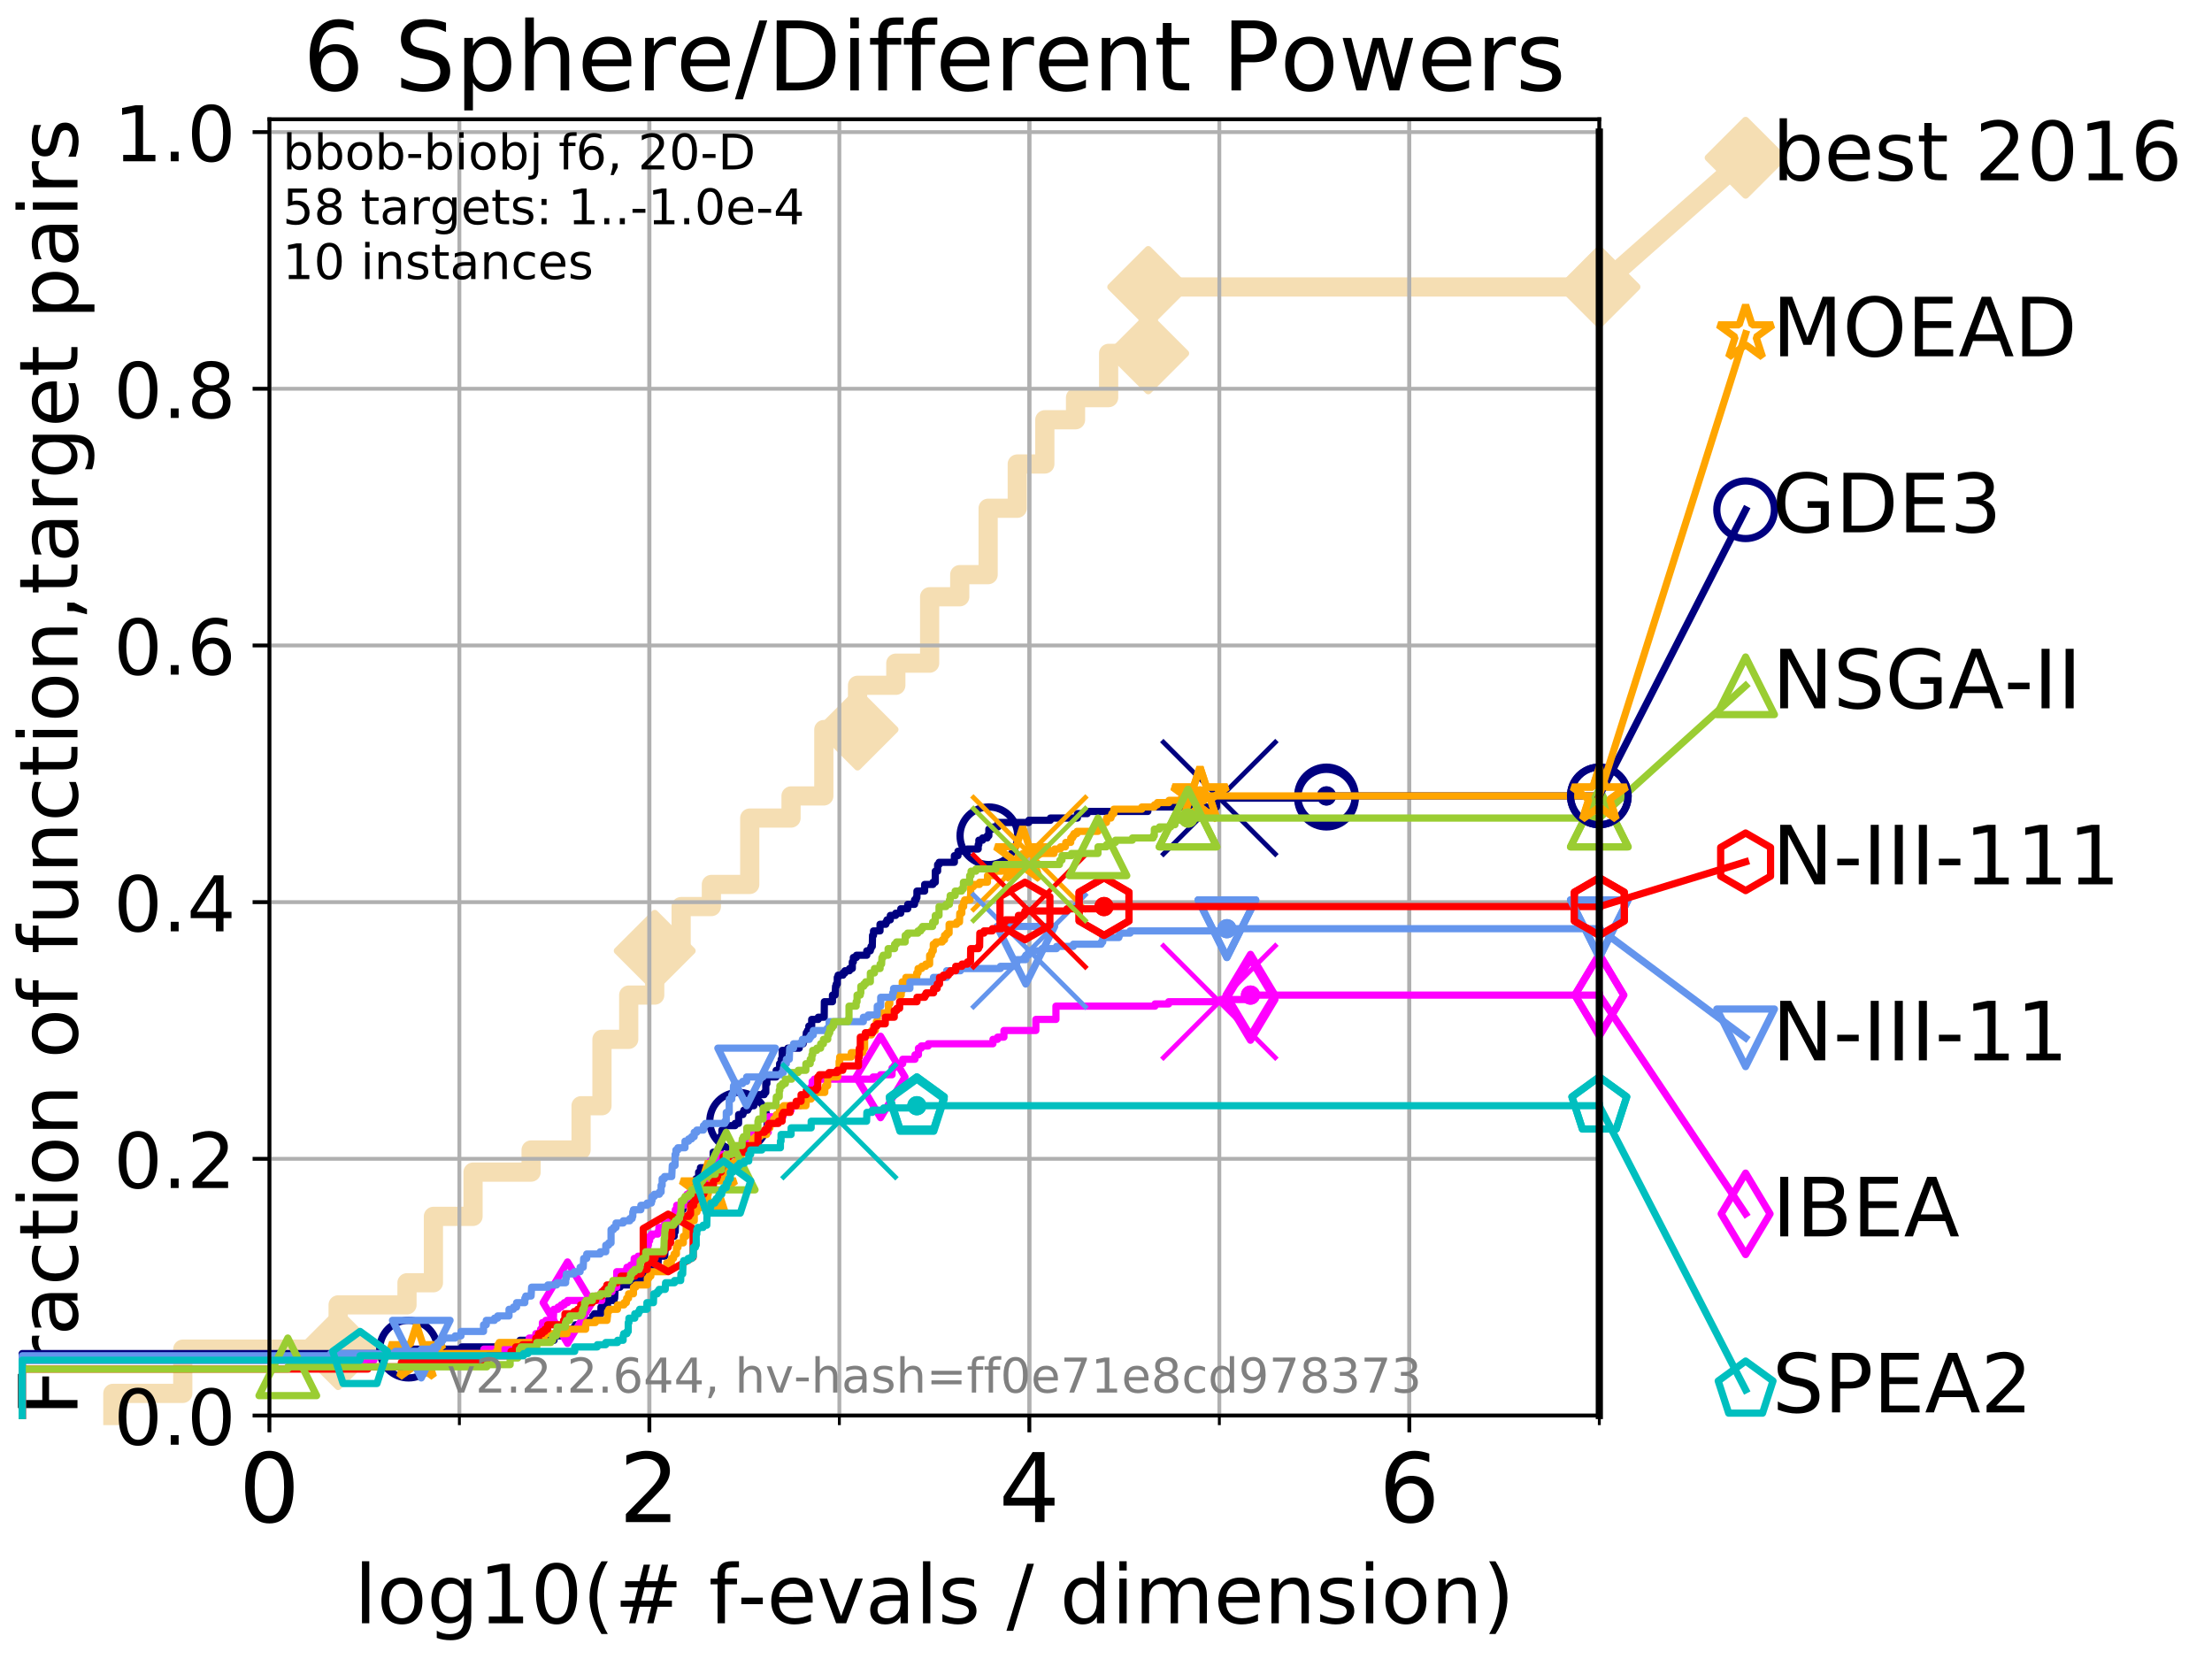 <?xml version="1.0" encoding="utf-8" standalone="no"?>
<!DOCTYPE svg PUBLIC "-//W3C//DTD SVG 1.1//EN"
  "http://www.w3.org/Graphics/SVG/1.1/DTD/svg11.dtd">
<!-- Created with matplotlib (http://matplotlib.org/) -->
<svg height="345.6pt" version="1.1" viewBox="0 0 460.8 345.6" width="460.8pt" xmlns="http://www.w3.org/2000/svg" xmlns:xlink="http://www.w3.org/1999/xlink">
 <defs>
  <style type="text/css">
*{stroke-linecap:butt;stroke-linejoin:round;}
  </style>
 </defs>
 <g id="figure_1">
  <g id="patch_1">
   <path d="M 0 345.6 
L 460.8 345.6 
L 460.8 0 
L 0 0 
z
" style="fill:#ffffff;"/>
  </g>
  <g id="axes_1">
   <g id="patch_2">
    <path d="M 56.12 294.88 
L 333.168 294.88 
L 333.168 24.84 
L 56.12 24.84 
z
" style="fill:#ffffff;"/>
   </g>
   <g id="line2d_1">
    <path d="M 23.511 294.88 
L 23.511 290.27 
L 38.075 290.27 
L 38.075 281.051 
L 70.437 281.051 
L 70.437 271.831 
L 84.786 271.831 
L 84.786 267.221 
L 90.289 267.221 
L 90.289 253.392 
L 98.543 253.392 
L 98.543 244.173 
L 110.639 244.173 
L 110.639 239.563 
L 121.047 239.563 
L 121.047 230.343 
L 125.402 230.343 
L 125.402 216.514 
L 130.973 216.514 
L 130.973 207.294 
L 136.391 207.294 
L 136.391 198.075 
L 141.893 198.075 
L 141.893 188.855 
L 148.192 188.855 
L 148.192 184.246 
L 156.185 184.246 
L 156.185 170.416 
L 164.789 170.416 
L 164.789 165.807 
L 171.619 165.807 
L 171.619 151.977 
L 178.642 151.977 
L 178.642 142.758 
L 186.616 142.758 
L 186.616 138.148 
L 193.66 138.148 
L 193.66 124.319 
L 199.932 124.319 
L 199.932 119.709 
L 205.845 119.709 
L 205.845 105.88 
L 211.914 105.88 
L 211.914 96.66 
L 217.657 96.66 
L 217.657 87.441 
L 224.054 87.441 
L 224.054 82.831 
L 230.947 82.831 
L 230.947 73.611 
L 239.194 73.611 
L 239.194 59.782 
L 333.168 59.782 
" style="fill:none;stroke:#f5deb3;stroke-linecap:square;stroke-width:4;"/>
   </g>
   <g id="line2d_2">
    <defs>
     <path d="M -0 7.778 
L 7.778 0 
L 0 -7.778 
L -7.778 -0 
z
" id="m9e2d8d8d93" style="stroke:#f5deb3;stroke-linejoin:miter;stroke-width:1.5;"/>
    </defs>
    <g>
     <use style="fill:#f5deb3;stroke:#f5deb3;stroke-linejoin:miter;stroke-width:1.5;" x="70.437" xlink:href="#m9e2d8d8d93" y="281.051"/>
     <use style="fill:#f5deb3;stroke:#f5deb3;stroke-linejoin:miter;stroke-width:1.5;" x="136.391" xlink:href="#m9e2d8d8d93" y="198.075"/>
     <use style="fill:#f5deb3;stroke:#f5deb3;stroke-linejoin:miter;stroke-width:1.5;" x="178.642" xlink:href="#m9e2d8d8d93" y="151.977"/>
     <use style="fill:#f5deb3;stroke:#f5deb3;stroke-linejoin:miter;stroke-width:1.5;" x="239.194" xlink:href="#m9e2d8d8d93" y="73.611"/>
     <use style="fill:#f5deb3;stroke:#f5deb3;stroke-linejoin:miter;stroke-width:1.5;" x="239.194" xlink:href="#m9e2d8d8d93" y="59.782"/>
     <use style="fill:#f5deb3;stroke:#f5deb3;stroke-linejoin:miter;stroke-width:1.5;" x="333.168" xlink:href="#m9e2d8d8d93" y="59.782"/>
    </g>
   </g>
   <g id="line2d_3">
    <path style="fill:none;stroke:#f5deb3;stroke-linecap:square;stroke-width:4;"/>
    <g/>
   </g>
   <g id="line2d_4">
    <path d="M 333.168 59.782 
L 363.643 32.861 
" style="fill:none;stroke:#f5deb3;stroke-linecap:square;stroke-width:4;"/>
    <g>
     <use style="fill:#f5deb3;stroke:#f5deb3;stroke-linejoin:miter;stroke-width:1.5;" x="333.168" xlink:href="#m9e2d8d8d93" y="59.782"/>
     <use style="fill:#f5deb3;stroke:#f5deb3;stroke-linejoin:miter;stroke-width:1.5;" x="363.643" xlink:href="#m9e2d8d8d93" y="32.861"/>
    </g>
   </g>
   <g id="matplotlib.axis_1">
    <g id="xtick_1">
     <g id="line2d_5">
      <path clip-path="url(#p9a3535ba1f)" d="M 56.12 294.88 
L 56.12 24.84 
" style="fill:none;stroke:#b0b0b0;stroke-linecap:square;stroke-width:0.8;"/>
     </g>
     <g id="line2d_6">
      <defs>
       <path d="M 0 0 
L 0 3.5 
" id="m3c5045621f" style="stroke:#000000;stroke-width:0.8;"/>
      </defs>
      <g>
       <use style="stroke:#000000;stroke-width:0.8;" x="56.12" xlink:href="#m3c5045621f" y="294.88"/>
      </g>
     </g>
     <g id="text_1">
      <!-- 0 -->
      <defs>
       <path d="M 31.781 66.406 
Q 24.172 66.406 20.328 58.906 
Q 16.5 51.422 16.5 36.375 
Q 16.5 21.391 20.328 13.891 
Q 24.172 6.391 31.781 6.391 
Q 39.453 6.391 43.281 13.891 
Q 47.125 21.391 47.125 36.375 
Q 47.125 51.422 43.281 58.906 
Q 39.453 66.406 31.781 66.406 
z
M 31.781 74.219 
Q 44.047 74.219 50.516 64.516 
Q 56.984 54.828 56.984 36.375 
Q 56.984 17.969 50.516 8.266 
Q 44.047 -1.422 31.781 -1.422 
Q 19.531 -1.422 13.062 8.266 
Q 6.594 17.969 6.594 36.375 
Q 6.594 54.828 13.062 64.516 
Q 19.531 74.219 31.781 74.219 
z
" id="DejaVuSans-30"/>
      </defs>
      <g transform="translate(49.758 317.077)scale(0.2 -0.2)">
       <use xlink:href="#DejaVuSans-30"/>
      </g>
     </g>
    </g>
    <g id="xtick_2">
     <g id="line2d_7">
      <path clip-path="url(#p9a3535ba1f)" d="M 135.277 294.88 
L 135.277 24.84 
" style="fill:none;stroke:#b0b0b0;stroke-linecap:square;stroke-width:0.8;"/>
     </g>
     <g id="line2d_8">
      <g>
       <use style="stroke:#000000;stroke-width:0.8;" x="135.277" xlink:href="#m3c5045621f" y="294.88"/>
      </g>
     </g>
     <g id="text_2">
      <!-- 2 -->
      <defs>
       <path d="M 19.188 8.297 
L 53.609 8.297 
L 53.609 0 
L 7.328 0 
L 7.328 8.297 
Q 12.938 14.109 22.625 23.891 
Q 32.328 33.688 34.812 36.531 
Q 39.547 41.844 41.422 45.531 
Q 43.312 49.219 43.312 52.781 
Q 43.312 58.594 39.234 62.25 
Q 35.156 65.922 28.609 65.922 
Q 23.969 65.922 18.812 64.312 
Q 13.672 62.703 7.812 59.422 
L 7.812 69.391 
Q 13.766 71.781 18.938 73 
Q 24.125 74.219 28.422 74.219 
Q 39.75 74.219 46.484 68.547 
Q 53.219 62.891 53.219 53.422 
Q 53.219 48.922 51.531 44.891 
Q 49.859 40.875 45.406 35.406 
Q 44.188 33.984 37.641 27.219 
Q 31.109 20.453 19.188 8.297 
z
" id="DejaVuSans-32"/>
      </defs>
      <g transform="translate(128.914 317.077)scale(0.2 -0.2)">
       <use xlink:href="#DejaVuSans-32"/>
      </g>
     </g>
    </g>
    <g id="xtick_3">
     <g id="line2d_9">
      <path clip-path="url(#p9a3535ba1f)" d="M 214.433 294.88 
L 214.433 24.84 
" style="fill:none;stroke:#b0b0b0;stroke-linecap:square;stroke-width:0.8;"/>
     </g>
     <g id="line2d_10">
      <g>
       <use style="stroke:#000000;stroke-width:0.8;" x="214.433" xlink:href="#m3c5045621f" y="294.88"/>
      </g>
     </g>
     <g id="text_3">
      <!-- 4 -->
      <defs>
       <path d="M 37.797 64.312 
L 12.891 25.391 
L 37.797 25.391 
z
M 35.203 72.906 
L 47.609 72.906 
L 47.609 25.391 
L 58.016 25.391 
L 58.016 17.188 
L 47.609 17.188 
L 47.609 0 
L 37.797 0 
L 37.797 17.188 
L 4.891 17.188 
L 4.891 26.703 
z
" id="DejaVuSans-34"/>
      </defs>
      <g transform="translate(208.071 317.077)scale(0.2 -0.2)">
       <use xlink:href="#DejaVuSans-34"/>
      </g>
     </g>
    </g>
    <g id="xtick_4">
     <g id="line2d_11">
      <path clip-path="url(#p9a3535ba1f)" d="M 293.59 294.88 
L 293.59 24.84 
" style="fill:none;stroke:#b0b0b0;stroke-linecap:square;stroke-width:0.8;"/>
     </g>
     <g id="line2d_12">
      <g>
       <use style="stroke:#000000;stroke-width:0.8;" x="293.59" xlink:href="#m3c5045621f" y="294.88"/>
      </g>
     </g>
     <g id="text_4">
      <!-- 6 -->
      <defs>
       <path d="M 33.016 40.375 
Q 26.375 40.375 22.484 35.828 
Q 18.609 31.297 18.609 23.391 
Q 18.609 15.531 22.484 10.953 
Q 26.375 6.391 33.016 6.391 
Q 39.656 6.391 43.531 10.953 
Q 47.406 15.531 47.406 23.391 
Q 47.406 31.297 43.531 35.828 
Q 39.656 40.375 33.016 40.375 
z
M 52.594 71.297 
L 52.594 62.312 
Q 48.875 64.062 45.094 64.984 
Q 41.312 65.922 37.594 65.922 
Q 27.828 65.922 22.672 59.328 
Q 17.531 52.734 16.797 39.406 
Q 19.672 43.656 24.016 45.922 
Q 28.375 48.188 33.594 48.188 
Q 44.578 48.188 50.953 41.516 
Q 57.328 34.859 57.328 23.391 
Q 57.328 12.156 50.688 5.359 
Q 44.047 -1.422 33.016 -1.422 
Q 20.359 -1.422 13.672 8.266 
Q 6.984 17.969 6.984 36.375 
Q 6.984 53.656 15.188 63.938 
Q 23.391 74.219 37.203 74.219 
Q 40.922 74.219 44.703 73.484 
Q 48.484 72.75 52.594 71.297 
z
" id="DejaVuSans-36"/>
      </defs>
      <g transform="translate(287.227 317.077)scale(0.2 -0.2)">
       <use xlink:href="#DejaVuSans-36"/>
      </g>
     </g>
    </g>
    <g id="xtick_5">
     <g id="line2d_13">
      <path clip-path="url(#p9a3535ba1f)" d="M 56.12 294.88 
L 56.12 24.84 
" style="fill:none;stroke:#b0b0b0;stroke-linecap:square;stroke-width:0.8;"/>
     </g>
     <g id="line2d_14">
      <defs>
       <path d="M 0 0 
L 0 2 
" id="m30b0db5e21" style="stroke:#000000;stroke-width:0.6;"/>
      </defs>
      <g>
       <use style="stroke:#000000;stroke-width:0.6;" x="56.12" xlink:href="#m30b0db5e21" y="294.88"/>
      </g>
     </g>
    </g>
    <g id="xtick_6">
     <g id="line2d_15">
      <path clip-path="url(#p9a3535ba1f)" d="M 95.698 294.88 
L 95.698 24.84 
" style="fill:none;stroke:#b0b0b0;stroke-linecap:square;stroke-width:0.8;"/>
     </g>
     <g id="line2d_16">
      <g>
       <use style="stroke:#000000;stroke-width:0.6;" x="95.698" xlink:href="#m30b0db5e21" y="294.88"/>
      </g>
     </g>
    </g>
    <g id="xtick_7">
     <g id="line2d_17">
      <path clip-path="url(#p9a3535ba1f)" d="M 135.277 294.88 
L 135.277 24.84 
" style="fill:none;stroke:#b0b0b0;stroke-linecap:square;stroke-width:0.8;"/>
     </g>
     <g id="line2d_18">
      <g>
       <use style="stroke:#000000;stroke-width:0.6;" x="135.277" xlink:href="#m30b0db5e21" y="294.88"/>
      </g>
     </g>
    </g>
    <g id="xtick_8">
     <g id="line2d_19">
      <path clip-path="url(#p9a3535ba1f)" d="M 174.855 294.88 
L 174.855 24.84 
" style="fill:none;stroke:#b0b0b0;stroke-linecap:square;stroke-width:0.8;"/>
     </g>
     <g id="line2d_20">
      <g>
       <use style="stroke:#000000;stroke-width:0.6;" x="174.855" xlink:href="#m30b0db5e21" y="294.88"/>
      </g>
     </g>
    </g>
    <g id="xtick_9">
     <g id="line2d_21">
      <path clip-path="url(#p9a3535ba1f)" d="M 214.433 294.88 
L 214.433 24.84 
" style="fill:none;stroke:#b0b0b0;stroke-linecap:square;stroke-width:0.8;"/>
     </g>
     <g id="line2d_22">
      <g>
       <use style="stroke:#000000;stroke-width:0.6;" x="214.433" xlink:href="#m30b0db5e21" y="294.88"/>
      </g>
     </g>
    </g>
    <g id="xtick_10">
     <g id="line2d_23">
      <path clip-path="url(#p9a3535ba1f)" d="M 254.011 294.88 
L 254.011 24.84 
" style="fill:none;stroke:#b0b0b0;stroke-linecap:square;stroke-width:0.8;"/>
     </g>
     <g id="line2d_24">
      <g>
       <use style="stroke:#000000;stroke-width:0.6;" x="254.011" xlink:href="#m30b0db5e21" y="294.88"/>
      </g>
     </g>
    </g>
    <g id="xtick_11">
     <g id="line2d_25">
      <path clip-path="url(#p9a3535ba1f)" d="M 293.59 294.88 
L 293.59 24.84 
" style="fill:none;stroke:#b0b0b0;stroke-linecap:square;stroke-width:0.8;"/>
     </g>
     <g id="line2d_26">
      <g>
       <use style="stroke:#000000;stroke-width:0.6;" x="293.59" xlink:href="#m30b0db5e21" y="294.88"/>
      </g>
     </g>
    </g>
    <g id="xtick_12">
     <g id="line2d_27">
      <path clip-path="url(#p9a3535ba1f)" d="M 333.168 294.88 
L 333.168 24.84 
" style="fill:none;stroke:#b0b0b0;stroke-linecap:square;stroke-width:0.8;"/>
     </g>
     <g id="line2d_28">
      <g>
       <use style="stroke:#000000;stroke-width:0.6;" x="333.168" xlink:href="#m30b0db5e21" y="294.88"/>
      </g>
     </g>
    </g>
    <g id="text_5">
     <!-- log10(# f-evals / dimension) -->
     <defs>
      <path d="M 9.422 75.984 
L 18.406 75.984 
L 18.406 0 
L 9.422 0 
z
" id="DejaVuSans-6c"/>
      <path d="M 30.609 48.391 
Q 23.391 48.391 19.188 42.75 
Q 14.984 37.109 14.984 27.297 
Q 14.984 17.484 19.156 11.844 
Q 23.344 6.203 30.609 6.203 
Q 37.797 6.203 41.984 11.859 
Q 46.188 17.531 46.188 27.297 
Q 46.188 37.016 41.984 42.703 
Q 37.797 48.391 30.609 48.391 
z
M 30.609 56 
Q 42.328 56 49.016 48.375 
Q 55.719 40.766 55.719 27.297 
Q 55.719 13.875 49.016 6.219 
Q 42.328 -1.422 30.609 -1.422 
Q 18.844 -1.422 12.172 6.219 
Q 5.516 13.875 5.516 27.297 
Q 5.516 40.766 12.172 48.375 
Q 18.844 56 30.609 56 
z
" id="DejaVuSans-6f"/>
      <path d="M 45.406 27.984 
Q 45.406 37.75 41.375 43.109 
Q 37.359 48.484 30.078 48.484 
Q 22.859 48.484 18.828 43.109 
Q 14.797 37.75 14.797 27.984 
Q 14.797 18.266 18.828 12.891 
Q 22.859 7.516 30.078 7.516 
Q 37.359 7.516 41.375 12.891 
Q 45.406 18.266 45.406 27.984 
z
M 54.391 6.781 
Q 54.391 -7.172 48.188 -13.984 
Q 42 -20.797 29.203 -20.797 
Q 24.469 -20.797 20.266 -20.094 
Q 16.062 -19.391 12.109 -17.922 
L 12.109 -9.188 
Q 16.062 -11.328 19.922 -12.344 
Q 23.781 -13.375 27.781 -13.375 
Q 36.625 -13.375 41.016 -8.766 
Q 45.406 -4.156 45.406 5.172 
L 45.406 9.625 
Q 42.625 4.781 38.281 2.391 
Q 33.938 0 27.875 0 
Q 17.828 0 11.672 7.656 
Q 5.516 15.328 5.516 27.984 
Q 5.516 40.672 11.672 48.328 
Q 17.828 56 27.875 56 
Q 33.938 56 38.281 53.609 
Q 42.625 51.219 45.406 46.391 
L 45.406 54.688 
L 54.391 54.688 
z
" id="DejaVuSans-67"/>
      <path d="M 12.406 8.297 
L 28.516 8.297 
L 28.516 63.922 
L 10.984 60.406 
L 10.984 69.391 
L 28.422 72.906 
L 38.281 72.906 
L 38.281 8.297 
L 54.391 8.297 
L 54.391 0 
L 12.406 0 
z
" id="DejaVuSans-31"/>
      <path d="M 31 75.875 
Q 24.469 64.656 21.281 53.656 
Q 18.109 42.672 18.109 31.391 
Q 18.109 20.125 21.312 9.062 
Q 24.516 -2 31 -13.188 
L 23.188 -13.188 
Q 15.875 -1.703 12.234 9.375 
Q 8.594 20.453 8.594 31.391 
Q 8.594 42.281 12.203 53.312 
Q 15.828 64.359 23.188 75.875 
z
" id="DejaVuSans-28"/>
      <path d="M 51.125 44 
L 36.922 44 
L 32.812 27.688 
L 47.125 27.688 
z
M 43.797 71.781 
L 38.719 51.516 
L 52.984 51.516 
L 58.109 71.781 
L 65.922 71.781 
L 60.891 51.516 
L 76.125 51.516 
L 76.125 44 
L 58.984 44 
L 54.984 27.688 
L 70.516 27.688 
L 70.516 20.219 
L 53.078 20.219 
L 48 0 
L 40.188 0 
L 45.219 20.219 
L 30.906 20.219 
L 25.875 0 
L 18.016 0 
L 23.094 20.219 
L 7.719 20.219 
L 7.719 27.688 
L 24.906 27.688 
L 29 44 
L 13.281 44 
L 13.281 51.516 
L 30.906 51.516 
L 35.891 71.781 
z
" id="DejaVuSans-23"/>
      <path id="DejaVuSans-20"/>
      <path d="M 37.109 75.984 
L 37.109 68.5 
L 28.516 68.5 
Q 23.688 68.5 21.797 66.547 
Q 19.922 64.594 19.922 59.516 
L 19.922 54.688 
L 34.719 54.688 
L 34.719 47.703 
L 19.922 47.703 
L 19.922 0 
L 10.891 0 
L 10.891 47.703 
L 2.297 47.703 
L 2.297 54.688 
L 10.891 54.688 
L 10.891 58.5 
Q 10.891 67.625 15.141 71.797 
Q 19.391 75.984 28.609 75.984 
z
" id="DejaVuSans-66"/>
      <path d="M 4.891 31.391 
L 31.203 31.391 
L 31.203 23.391 
L 4.891 23.391 
z
" id="DejaVuSans-2d"/>
      <path d="M 56.203 29.594 
L 56.203 25.203 
L 14.891 25.203 
Q 15.484 15.922 20.484 11.062 
Q 25.484 6.203 34.422 6.203 
Q 39.594 6.203 44.453 7.469 
Q 49.312 8.734 54.109 11.281 
L 54.109 2.781 
Q 49.266 0.734 44.188 -0.344 
Q 39.109 -1.422 33.891 -1.422 
Q 20.797 -1.422 13.156 6.188 
Q 5.516 13.812 5.516 26.812 
Q 5.516 40.234 12.766 48.109 
Q 20.016 56 32.328 56 
Q 43.359 56 49.781 48.891 
Q 56.203 41.797 56.203 29.594 
z
M 47.219 32.234 
Q 47.125 39.594 43.094 43.984 
Q 39.062 48.391 32.422 48.391 
Q 24.906 48.391 20.391 44.141 
Q 15.875 39.891 15.188 32.172 
z
" id="DejaVuSans-65"/>
      <path d="M 2.984 54.688 
L 12.5 54.688 
L 29.594 8.797 
L 46.688 54.688 
L 56.203 54.688 
L 35.688 0 
L 23.484 0 
z
" id="DejaVuSans-76"/>
      <path d="M 34.281 27.484 
Q 23.391 27.484 19.188 25 
Q 14.984 22.516 14.984 16.5 
Q 14.984 11.719 18.141 8.906 
Q 21.297 6.109 26.703 6.109 
Q 34.188 6.109 38.703 11.406 
Q 43.219 16.703 43.219 25.484 
L 43.219 27.484 
z
M 52.203 31.203 
L 52.203 0 
L 43.219 0 
L 43.219 8.297 
Q 40.141 3.328 35.547 0.953 
Q 30.953 -1.422 24.312 -1.422 
Q 15.922 -1.422 10.953 3.297 
Q 6 8.016 6 15.922 
Q 6 25.141 12.172 29.828 
Q 18.359 34.516 30.609 34.516 
L 43.219 34.516 
L 43.219 35.406 
Q 43.219 41.609 39.141 45 
Q 35.062 48.391 27.688 48.391 
Q 23 48.391 18.547 47.266 
Q 14.109 46.141 10.016 43.891 
L 10.016 52.203 
Q 14.938 54.109 19.578 55.047 
Q 24.219 56 28.609 56 
Q 40.484 56 46.344 49.844 
Q 52.203 43.703 52.203 31.203 
z
" id="DejaVuSans-61"/>
      <path d="M 44.281 53.078 
L 44.281 44.578 
Q 40.484 46.531 36.375 47.5 
Q 32.281 48.484 27.875 48.484 
Q 21.188 48.484 17.844 46.438 
Q 14.5 44.391 14.5 40.281 
Q 14.5 37.156 16.891 35.375 
Q 19.281 33.594 26.516 31.984 
L 29.594 31.297 
Q 39.156 29.25 43.188 25.516 
Q 47.219 21.781 47.219 15.094 
Q 47.219 7.469 41.188 3.016 
Q 35.156 -1.422 24.609 -1.422 
Q 20.219 -1.422 15.453 -0.562 
Q 10.688 0.297 5.422 2 
L 5.422 11.281 
Q 10.406 8.688 15.234 7.391 
Q 20.062 6.109 24.812 6.109 
Q 31.156 6.109 34.562 8.281 
Q 37.984 10.453 37.984 14.406 
Q 37.984 18.062 35.516 20.016 
Q 33.062 21.969 24.703 23.781 
L 21.578 24.516 
Q 13.234 26.266 9.516 29.906 
Q 5.812 33.547 5.812 39.891 
Q 5.812 47.609 11.281 51.797 
Q 16.75 56 26.812 56 
Q 31.781 56 36.172 55.266 
Q 40.578 54.547 44.281 53.078 
z
" id="DejaVuSans-73"/>
      <path d="M 25.391 72.906 
L 33.688 72.906 
L 8.297 -9.281 
L 0 -9.281 
z
" id="DejaVuSans-2f"/>
      <path d="M 45.406 46.391 
L 45.406 75.984 
L 54.391 75.984 
L 54.391 0 
L 45.406 0 
L 45.406 8.203 
Q 42.578 3.328 38.25 0.953 
Q 33.938 -1.422 27.875 -1.422 
Q 17.969 -1.422 11.734 6.484 
Q 5.516 14.406 5.516 27.297 
Q 5.516 40.188 11.734 48.094 
Q 17.969 56 27.875 56 
Q 33.938 56 38.25 53.625 
Q 42.578 51.266 45.406 46.391 
z
M 14.797 27.297 
Q 14.797 17.391 18.875 11.75 
Q 22.953 6.109 30.078 6.109 
Q 37.203 6.109 41.297 11.75 
Q 45.406 17.391 45.406 27.297 
Q 45.406 37.203 41.297 42.844 
Q 37.203 48.484 30.078 48.484 
Q 22.953 48.484 18.875 42.844 
Q 14.797 37.203 14.797 27.297 
z
" id="DejaVuSans-64"/>
      <path d="M 9.422 54.688 
L 18.406 54.688 
L 18.406 0 
L 9.422 0 
z
M 9.422 75.984 
L 18.406 75.984 
L 18.406 64.594 
L 9.422 64.594 
z
" id="DejaVuSans-69"/>
      <path d="M 52 44.188 
Q 55.375 50.25 60.062 53.125 
Q 64.75 56 71.094 56 
Q 79.641 56 84.281 50.016 
Q 88.922 44.047 88.922 33.016 
L 88.922 0 
L 79.891 0 
L 79.891 32.719 
Q 79.891 40.578 77.094 44.375 
Q 74.312 48.188 68.609 48.188 
Q 61.625 48.188 57.562 43.547 
Q 53.516 38.922 53.516 30.906 
L 53.516 0 
L 44.484 0 
L 44.484 32.719 
Q 44.484 40.625 41.703 44.406 
Q 38.922 48.188 33.109 48.188 
Q 26.219 48.188 22.156 43.531 
Q 18.109 38.875 18.109 30.906 
L 18.109 0 
L 9.078 0 
L 9.078 54.688 
L 18.109 54.688 
L 18.109 46.188 
Q 21.188 51.219 25.484 53.609 
Q 29.781 56 35.688 56 
Q 41.656 56 45.828 52.969 
Q 50 49.953 52 44.188 
z
" id="DejaVuSans-6d"/>
      <path d="M 54.891 33.016 
L 54.891 0 
L 45.906 0 
L 45.906 32.719 
Q 45.906 40.484 42.875 44.328 
Q 39.844 48.188 33.797 48.188 
Q 26.516 48.188 22.312 43.547 
Q 18.109 38.922 18.109 30.906 
L 18.109 0 
L 9.078 0 
L 9.078 54.688 
L 18.109 54.688 
L 18.109 46.188 
Q 21.344 51.125 25.703 53.562 
Q 30.078 56 35.797 56 
Q 45.219 56 50.047 50.172 
Q 54.891 44.344 54.891 33.016 
z
" id="DejaVuSans-6e"/>
      <path d="M 8.016 75.875 
L 15.828 75.875 
Q 23.141 64.359 26.781 53.312 
Q 30.422 42.281 30.422 31.391 
Q 30.422 20.453 26.781 9.375 
Q 23.141 -1.703 15.828 -13.188 
L 8.016 -13.188 
Q 14.5 -2 17.703 9.062 
Q 20.906 20.125 20.906 31.391 
Q 20.906 42.672 17.703 53.656 
Q 14.5 64.656 8.016 75.875 
z
" id="DejaVuSans-29"/>
     </defs>
     <g transform="translate(73.803 338.154)scale(0.17 -0.17)">
      <use xlink:href="#DejaVuSans-6c"/>
      <use x="27.783" xlink:href="#DejaVuSans-6f"/>
      <use x="88.965" xlink:href="#DejaVuSans-67"/>
      <use x="152.441" xlink:href="#DejaVuSans-31"/>
      <use x="216.064" xlink:href="#DejaVuSans-30"/>
      <use x="279.688" xlink:href="#DejaVuSans-28"/>
      <use x="318.701" xlink:href="#DejaVuSans-23"/>
      <use x="402.49" xlink:href="#DejaVuSans-20"/>
      <use x="434.277" xlink:href="#DejaVuSans-66"/>
      <use x="469.404" xlink:href="#DejaVuSans-2d"/>
      <use x="505.488" xlink:href="#DejaVuSans-65"/>
      <use x="567.012" xlink:href="#DejaVuSans-76"/>
      <use x="626.191" xlink:href="#DejaVuSans-61"/>
      <use x="687.471" xlink:href="#DejaVuSans-6c"/>
      <use x="715.254" xlink:href="#DejaVuSans-73"/>
      <use x="767.354" xlink:href="#DejaVuSans-20"/>
      <use x="799.141" xlink:href="#DejaVuSans-2f"/>
      <use x="832.832" xlink:href="#DejaVuSans-20"/>
      <use x="864.619" xlink:href="#DejaVuSans-64"/>
      <use x="928.096" xlink:href="#DejaVuSans-69"/>
      <use x="955.879" xlink:href="#DejaVuSans-6d"/>
      <use x="1053.291" xlink:href="#DejaVuSans-65"/>
      <use x="1114.814" xlink:href="#DejaVuSans-6e"/>
      <use x="1178.193" xlink:href="#DejaVuSans-73"/>
      <use x="1230.293" xlink:href="#DejaVuSans-69"/>
      <use x="1258.076" xlink:href="#DejaVuSans-6f"/>
      <use x="1319.258" xlink:href="#DejaVuSans-6e"/>
      <use x="1382.637" xlink:href="#DejaVuSans-29"/>
     </g>
    </g>
   </g>
   <g id="matplotlib.axis_2">
    <g id="ytick_1">
     <g id="line2d_29">
      <path clip-path="url(#p9a3535ba1f)" d="M 56.12 294.88 
L 333.168 294.88 
" style="fill:none;stroke:#b0b0b0;stroke-linecap:square;stroke-width:0.8;"/>
     </g>
     <g id="line2d_30">
      <defs>
       <path d="M 0 0 
L -3.5 0 
" id="m73e89a4f94" style="stroke:#000000;stroke-width:0.8;"/>
      </defs>
      <g>
       <use style="stroke:#000000;stroke-width:0.8;" x="56.12" xlink:href="#m73e89a4f94" y="294.88"/>
      </g>
     </g>
     <g id="text_6">
      <!-- 0.0 -->
      <defs>
       <path d="M 10.688 12.406 
L 21 12.406 
L 21 0 
L 10.688 0 
z
" id="DejaVuSans-2e"/>
      </defs>
      <g transform="translate(23.675 300.959)scale(0.16 -0.16)">
       <use xlink:href="#DejaVuSans-30"/>
       <use x="63.623" xlink:href="#DejaVuSans-2e"/>
       <use x="95.41" xlink:href="#DejaVuSans-30"/>
      </g>
     </g>
    </g>
    <g id="ytick_2">
     <g id="line2d_31">
      <path clip-path="url(#p9a3535ba1f)" d="M 56.12 241.407 
L 333.168 241.407 
" style="fill:none;stroke:#b0b0b0;stroke-linecap:square;stroke-width:0.8;"/>
     </g>
     <g id="line2d_32">
      <g>
       <use style="stroke:#000000;stroke-width:0.8;" x="56.12" xlink:href="#m73e89a4f94" y="241.407"/>
      </g>
     </g>
     <g id="text_7">
      <!-- 0.2 -->
      <g transform="translate(23.675 247.485)scale(0.16 -0.16)">
       <use xlink:href="#DejaVuSans-30"/>
       <use x="63.623" xlink:href="#DejaVuSans-2e"/>
       <use x="95.41" xlink:href="#DejaVuSans-32"/>
      </g>
     </g>
    </g>
    <g id="ytick_3">
     <g id="line2d_33">
      <path clip-path="url(#p9a3535ba1f)" d="M 56.12 187.933 
L 333.168 187.933 
" style="fill:none;stroke:#b0b0b0;stroke-linecap:square;stroke-width:0.8;"/>
     </g>
     <g id="line2d_34">
      <g>
       <use style="stroke:#000000;stroke-width:0.8;" x="56.12" xlink:href="#m73e89a4f94" y="187.933"/>
      </g>
     </g>
     <g id="text_8">
      <!-- 0.4 -->
      <g transform="translate(23.675 194.012)scale(0.16 -0.16)">
       <use xlink:href="#DejaVuSans-30"/>
       <use x="63.623" xlink:href="#DejaVuSans-2e"/>
       <use x="95.41" xlink:href="#DejaVuSans-34"/>
      </g>
     </g>
    </g>
    <g id="ytick_4">
     <g id="line2d_35">
      <path clip-path="url(#p9a3535ba1f)" d="M 56.12 134.46 
L 333.168 134.46 
" style="fill:none;stroke:#b0b0b0;stroke-linecap:square;stroke-width:0.8;"/>
     </g>
     <g id="line2d_36">
      <g>
       <use style="stroke:#000000;stroke-width:0.8;" x="56.12" xlink:href="#m73e89a4f94" y="134.46"/>
      </g>
     </g>
     <g id="text_9">
      <!-- 0.6 -->
      <g transform="translate(23.675 140.539)scale(0.16 -0.16)">
       <use xlink:href="#DejaVuSans-30"/>
       <use x="63.623" xlink:href="#DejaVuSans-2e"/>
       <use x="95.41" xlink:href="#DejaVuSans-36"/>
      </g>
     </g>
    </g>
    <g id="ytick_5">
     <g id="line2d_37">
      <path clip-path="url(#p9a3535ba1f)" d="M 56.12 80.987 
L 333.168 80.987 
" style="fill:none;stroke:#b0b0b0;stroke-linecap:square;stroke-width:0.8;"/>
     </g>
     <g id="line2d_38">
      <g>
       <use style="stroke:#000000;stroke-width:0.8;" x="56.12" xlink:href="#m73e89a4f94" y="80.987"/>
      </g>
     </g>
     <g id="text_10">
      <!-- 0.8 -->
      <defs>
       <path d="M 31.781 34.625 
Q 24.75 34.625 20.719 30.859 
Q 16.703 27.094 16.703 20.516 
Q 16.703 13.922 20.719 10.156 
Q 24.75 6.391 31.781 6.391 
Q 38.812 6.391 42.859 10.172 
Q 46.922 13.969 46.922 20.516 
Q 46.922 27.094 42.891 30.859 
Q 38.875 34.625 31.781 34.625 
z
M 21.922 38.812 
Q 15.578 40.375 12.031 44.719 
Q 8.5 49.078 8.5 55.328 
Q 8.5 64.062 14.719 69.141 
Q 20.953 74.219 31.781 74.219 
Q 42.672 74.219 48.875 69.141 
Q 55.078 64.062 55.078 55.328 
Q 55.078 49.078 51.531 44.719 
Q 48 40.375 41.703 38.812 
Q 48.828 37.156 52.797 32.312 
Q 56.781 27.484 56.781 20.516 
Q 56.781 9.906 50.312 4.234 
Q 43.844 -1.422 31.781 -1.422 
Q 19.734 -1.422 13.25 4.234 
Q 6.781 9.906 6.781 20.516 
Q 6.781 27.484 10.781 32.312 
Q 14.797 37.156 21.922 38.812 
z
M 18.312 54.391 
Q 18.312 48.734 21.844 45.562 
Q 25.391 42.391 31.781 42.391 
Q 38.141 42.391 41.719 45.562 
Q 45.312 48.734 45.312 54.391 
Q 45.312 60.062 41.719 63.234 
Q 38.141 66.406 31.781 66.406 
Q 25.391 66.406 21.844 63.234 
Q 18.312 60.062 18.312 54.391 
z
" id="DejaVuSans-38"/>
      </defs>
      <g transform="translate(23.675 87.066)scale(0.16 -0.16)">
       <use xlink:href="#DejaVuSans-30"/>
       <use x="63.623" xlink:href="#DejaVuSans-2e"/>
       <use x="95.41" xlink:href="#DejaVuSans-38"/>
      </g>
     </g>
    </g>
    <g id="ytick_6">
     <g id="line2d_39">
      <path clip-path="url(#p9a3535ba1f)" d="M 56.12 27.514 
L 333.168 27.514 
" style="fill:none;stroke:#b0b0b0;stroke-linecap:square;stroke-width:0.8;"/>
     </g>
     <g id="line2d_40">
      <g>
       <use style="stroke:#000000;stroke-width:0.8;" x="56.12" xlink:href="#m73e89a4f94" y="27.514"/>
      </g>
     </g>
     <g id="text_11">
      <!-- 1.0 -->
      <g transform="translate(23.675 33.592)scale(0.16 -0.16)">
       <use xlink:href="#DejaVuSans-31"/>
       <use x="63.623" xlink:href="#DejaVuSans-2e"/>
       <use x="95.41" xlink:href="#DejaVuSans-30"/>
      </g>
     </g>
    </g>
    <g id="text_12">
     <!-- Fraction of function,target pairs -->
     <defs>
      <path d="M 9.812 72.906 
L 51.703 72.906 
L 51.703 64.594 
L 19.672 64.594 
L 19.672 43.109 
L 48.578 43.109 
L 48.578 34.812 
L 19.672 34.812 
L 19.672 0 
L 9.812 0 
z
" id="DejaVuSans-46"/>
      <path d="M 41.109 46.297 
Q 39.594 47.172 37.812 47.578 
Q 36.031 48 33.891 48 
Q 26.266 48 22.188 43.047 
Q 18.109 38.094 18.109 28.812 
L 18.109 0 
L 9.078 0 
L 9.078 54.688 
L 18.109 54.688 
L 18.109 46.188 
Q 20.953 51.172 25.484 53.578 
Q 30.031 56 36.531 56 
Q 37.453 56 38.578 55.875 
Q 39.703 55.766 41.062 55.516 
z
" id="DejaVuSans-72"/>
      <path d="M 48.781 52.594 
L 48.781 44.188 
Q 44.969 46.297 41.141 47.344 
Q 37.312 48.391 33.406 48.391 
Q 24.656 48.391 19.812 42.844 
Q 14.984 37.312 14.984 27.297 
Q 14.984 17.281 19.812 11.734 
Q 24.656 6.203 33.406 6.203 
Q 37.312 6.203 41.141 7.25 
Q 44.969 8.297 48.781 10.406 
L 48.781 2.094 
Q 45.016 0.344 40.984 -0.531 
Q 36.969 -1.422 32.422 -1.422 
Q 20.062 -1.422 12.781 6.344 
Q 5.516 14.109 5.516 27.297 
Q 5.516 40.672 12.859 48.328 
Q 20.219 56 33.016 56 
Q 37.156 56 41.109 55.141 
Q 45.062 54.297 48.781 52.594 
z
" id="DejaVuSans-63"/>
      <path d="M 18.312 70.219 
L 18.312 54.688 
L 36.812 54.688 
L 36.812 47.703 
L 18.312 47.703 
L 18.312 18.016 
Q 18.312 11.328 20.141 9.422 
Q 21.969 7.516 27.594 7.516 
L 36.812 7.516 
L 36.812 0 
L 27.594 0 
Q 17.188 0 13.234 3.875 
Q 9.281 7.766 9.281 18.016 
L 9.281 47.703 
L 2.688 47.703 
L 2.688 54.688 
L 9.281 54.688 
L 9.281 70.219 
z
" id="DejaVuSans-74"/>
      <path d="M 8.5 21.578 
L 8.5 54.688 
L 17.484 54.688 
L 17.484 21.922 
Q 17.484 14.156 20.5 10.266 
Q 23.531 6.391 29.594 6.391 
Q 36.859 6.391 41.078 11.031 
Q 45.312 15.672 45.312 23.688 
L 45.312 54.688 
L 54.297 54.688 
L 54.297 0 
L 45.312 0 
L 45.312 8.406 
Q 42.047 3.422 37.719 1 
Q 33.406 -1.422 27.688 -1.422 
Q 18.266 -1.422 13.375 4.438 
Q 8.5 10.297 8.5 21.578 
z
M 31.109 56 
z
" id="DejaVuSans-75"/>
      <path d="M 11.719 12.406 
L 22.016 12.406 
L 22.016 4 
L 14.016 -11.625 
L 7.719 -11.625 
L 11.719 4 
z
" id="DejaVuSans-2c"/>
      <path d="M 18.109 8.203 
L 18.109 -20.797 
L 9.078 -20.797 
L 9.078 54.688 
L 18.109 54.688 
L 18.109 46.391 
Q 20.953 51.266 25.266 53.625 
Q 29.594 56 35.594 56 
Q 45.562 56 51.781 48.094 
Q 58.016 40.188 58.016 27.297 
Q 58.016 14.406 51.781 6.484 
Q 45.562 -1.422 35.594 -1.422 
Q 29.594 -1.422 25.266 0.953 
Q 20.953 3.328 18.109 8.203 
z
M 48.688 27.297 
Q 48.688 37.203 44.609 42.844 
Q 40.531 48.484 33.406 48.484 
Q 26.266 48.484 22.188 42.844 
Q 18.109 37.203 18.109 27.297 
Q 18.109 17.391 22.188 11.75 
Q 26.266 6.109 33.406 6.109 
Q 40.531 6.109 44.609 11.75 
Q 48.688 17.391 48.688 27.297 
z
" id="DejaVuSans-70"/>
     </defs>
     <g transform="translate(16.14 294.999)rotate(-90)scale(0.17 -0.17)">
      <use xlink:href="#DejaVuSans-46"/>
      <use x="57.41" xlink:href="#DejaVuSans-72"/>
      <use x="98.523" xlink:href="#DejaVuSans-61"/>
      <use x="159.803" xlink:href="#DejaVuSans-63"/>
      <use x="214.783" xlink:href="#DejaVuSans-74"/>
      <use x="253.992" xlink:href="#DejaVuSans-69"/>
      <use x="281.775" xlink:href="#DejaVuSans-6f"/>
      <use x="342.957" xlink:href="#DejaVuSans-6e"/>
      <use x="406.336" xlink:href="#DejaVuSans-20"/>
      <use x="438.123" xlink:href="#DejaVuSans-6f"/>
      <use x="499.305" xlink:href="#DejaVuSans-66"/>
      <use x="534.51" xlink:href="#DejaVuSans-20"/>
      <use x="566.297" xlink:href="#DejaVuSans-66"/>
      <use x="601.502" xlink:href="#DejaVuSans-75"/>
      <use x="664.881" xlink:href="#DejaVuSans-6e"/>
      <use x="728.26" xlink:href="#DejaVuSans-63"/>
      <use x="783.24" xlink:href="#DejaVuSans-74"/>
      <use x="822.449" xlink:href="#DejaVuSans-69"/>
      <use x="850.232" xlink:href="#DejaVuSans-6f"/>
      <use x="911.414" xlink:href="#DejaVuSans-6e"/>
      <use x="974.793" xlink:href="#DejaVuSans-2c"/>
      <use x="1006.58" xlink:href="#DejaVuSans-74"/>
      <use x="1045.789" xlink:href="#DejaVuSans-61"/>
      <use x="1107.068" xlink:href="#DejaVuSans-72"/>
      <use x="1148.166" xlink:href="#DejaVuSans-67"/>
      <use x="1211.643" xlink:href="#DejaVuSans-65"/>
      <use x="1273.166" xlink:href="#DejaVuSans-74"/>
      <use x="1312.375" xlink:href="#DejaVuSans-20"/>
      <use x="1344.162" xlink:href="#DejaVuSans-70"/>
      <use x="1407.639" xlink:href="#DejaVuSans-61"/>
      <use x="1468.918" xlink:href="#DejaVuSans-69"/>
      <use x="1496.701" xlink:href="#DejaVuSans-72"/>
      <use x="1537.814" xlink:href="#DejaVuSans-73"/>
     </g>
    </g>
   </g>
   <g id="line2d_41">
    <defs>
     <path d="M 0 1.5 
C 0.398 1.5 0.779 1.342 1.061 1.061 
C 1.342 0.779 1.5 0.398 1.5 0 
C 1.5 -0.398 1.342 -0.779 1.061 -1.061 
C 0.779 -1.342 0.398 -1.5 0 -1.5 
C -0.398 -1.5 -0.779 -1.342 -1.061 -1.061 
C -1.342 -0.779 -1.5 -0.398 -1.5 0 
C -1.5 0.398 -1.342 0.779 -1.061 1.061 
C -0.779 1.342 -0.398 1.5 0 1.5 
z
" id="m52d3ed8a76" style="stroke:#f5deb3;"/>
    </defs>
    <g>
     <use style="fill:#f5deb3;stroke:#f5deb3;" x="239.194" xlink:href="#m52d3ed8a76" y="59.782"/>
     <use style="fill:#f5deb3;stroke:#f5deb3;" x="239.194" xlink:href="#m52d3ed8a76" y="59.782"/>
    </g>
   </g>
   <g id="line2d_42">
    <defs>
     <path d="M 0 1.5 
C 0.398 1.5 0.779 1.342 1.061 1.061 
C 1.342 0.779 1.5 0.398 1.5 0 
C 1.5 -0.398 1.342 -0.779 1.061 -1.061 
C 0.779 -1.342 0.398 -1.5 0 -1.5 
C -0.398 -1.5 -0.779 -1.342 -1.061 -1.061 
C -1.342 -0.779 -1.5 -0.398 -1.5 0 
C -1.5 0.398 -1.342 0.779 -1.061 1.061 
C -0.779 1.342 -0.398 1.5 0 1.5 
z
" id="m4501f3ddbd" style="stroke:#000080;"/>
    </defs>
    <g>
     <use style="fill:#000080;stroke:#000080;" x="276.324" xlink:href="#m4501f3ddbd" y="165.807"/>
     <use style="fill:#000080;stroke:#000080;" x="276.324" xlink:href="#m4501f3ddbd" y="165.807"/>
    </g>
   </g>
   <g id="line2d_43">
    <path d="M 4.627 294.88 
L 4.627 281.973 
L 82.351 281.973 
L 82.351 281.512 
L 85.107 281.512 
L 85.107 281.051 
L 96.206 281.051 
L 96.206 280.59 
L 107.995 280.59 
L 107.995 279.668 
L 108.328 279.668 
L 108.328 279.207 
L 115.421 279.207 
L 115.421 278.285 
L 117.427 278.285 
L 117.427 276.902 
L 119.591 276.902 
L 119.591 276.441 
L 119.867 276.441 
L 119.867 275.98 
L 121.703 275.98 
L 121.703 275.058 
L 123.482 275.058 
L 123.482 274.136 
L 123.837 274.136 
L 123.837 273.675 
L 125.187 273.675 
L 125.187 272.292 
L 126.525 272.292 
L 126.625 270.909 
L 127.912 270.909 
L 127.912 270.448 
L 128.043 270.448 
L 128.147 268.143 
L 129.17 268.143 
L 129.17 267.682 
L 131.591 267.682 
L 131.591 267.221 
L 132.584 267.221 
L 132.584 266.299 
L 134.413 266.299 
L 134.422 264.456 
L 136.335 264.456 
L 136.335 263.995 
L 136.552 263.995 
L 136.552 263.534 
L 137.07 263.534 
L 137.163 261.69 
L 138.475 261.69 
L 138.539 260.307 
L 138.659 260.307 
L 138.659 258.924 
L 139.385 258.924 
L 139.385 257.541 
L 140.448 257.541 
L 140.448 256.619 
L 140.656 256.619 
L 140.763 253.853 
L 141.121 253.853 
L 141.219 252.47 
L 141.711 252.47 
L 141.711 252.009 
L 142.263 252.009 
L 142.309 250.165 
L 143.387 250.165 
L 143.387 249.243 
L 143.706 249.243 
L 143.706 248.782 
L 143.993 248.782 
L 143.993 247.86 
L 144.24 247.86 
L 144.24 246.938 
L 144.443 246.938 
L 144.443 246.477 
L 144.969 246.477 
L 144.974 245.556 
L 145.541 245.556 
L 145.541 244.173 
L 145.893 244.173 
L 145.92 243.251 
L 148.054 243.251 
L 148.054 241.868 
L 148.458 241.868 
L 148.458 241.407 
L 148.569 241.407 
L 148.569 240.024 
L 150.01 240.024 
L 150.032 236.797 
L 150.382 236.797 
L 150.382 235.414 
L 150.944 235.414 
L 150.944 234.492 
L 153.127 234.492 
L 153.127 234.031 
L 153.86 234.031 
L 153.871 232.187 
L 154.757 232.187 
L 154.757 231.726 
L 154.963 231.726 
L 154.963 231.265 
L 155.77 231.265 
L 155.77 230.804 
L 156.034 230.804 
L 156.034 230.343 
L 157.051 230.343 
L 157.051 229.882 
L 157.256 229.882 
L 157.287 228.038 
L 159.197 228.038 
L 159.197 227.577 
L 159.53 227.577 
L 159.53 225.734 
L 159.756 225.734 
L 159.756 224.351 
L 161.693 224.351 
L 161.693 222.968 
L 162.408 222.968 
L 162.408 221.585 
L 162.737 221.585 
L 162.737 220.663 
L 162.941 220.663 
L 162.941 218.819 
L 164.104 218.819 
L 164.104 218.358 
L 166.5 218.358 
L 166.5 217.436 
L 167.318 217.436 
L 167.318 216.514 
L 167.877 216.514 
L 167.972 215.131 
L 168.226 215.131 
L 168.226 214.67 
L 168.493 214.67 
L 168.493 213.748 
L 169.089 213.748 
L 169.089 212.365 
L 170.455 212.365 
L 170.455 211.904 
L 171.695 211.904 
L 171.729 208.677 
L 173.417 208.677 
L 173.417 207.294 
L 173.973 207.294 
L 174.062 205.451 
L 174.204 205.451 
L 174.204 204.99 
L 174.419 204.99 
L 174.419 203.607 
L 174.595 203.607 
L 174.595 203.146 
L 175.611 203.146 
L 175.611 202.685 
L 176.018 202.685 
L 176.018 202.224 
L 176.961 202.224 
L 176.961 201.763 
L 177.551 201.763 
L 177.551 200.38 
L 177.769 200.38 
L 177.769 199.458 
L 178.41 199.458 
L 178.41 198.997 
L 180.565 198.997 
L 180.565 198.075 
L 181.301 198.075 
L 181.301 197.614 
L 181.453 197.614 
L 181.453 197.153 
L 181.714 197.153 
L 181.767 194.848 
L 181.97 194.848 
L 181.97 193.926 
L 183.324 193.926 
L 183.324 192.543 
L 184.532 192.543 
L 184.532 192.082 
L 184.767 192.082 
L 184.767 191.621 
L 185.473 191.621 
L 185.473 190.699 
L 186.59 190.699 
L 186.59 190.238 
L 187.647 190.238 
L 187.647 189.316 
L 189.097 189.316 
L 189.097 188.394 
L 190.513 188.394 
L 190.513 187.472 
L 190.844 187.472 
L 190.844 187.012 
L 191.014 187.012 
L 191.014 185.629 
L 192.62 185.629 
L 192.62 184.246 
L 194.357 184.246 
L 194.357 183.785 
L 194.839 183.785 
L 194.839 181.48 
L 195.322 181.48 
L 195.322 180.097 
L 195.638 180.097 
L 195.638 179.636 
L 198.812 179.636 
L 198.812 178.253 
L 199.563 178.253 
L 199.563 177.331 
L 201.514 177.331 
L 201.514 176.87 
L 203.777 176.87 
L 203.777 175.948 
L 203.914 175.948 
L 203.914 175.026 
L 204.695 175.026 
L 204.695 174.565 
L 205.652 174.565 
L 205.652 174.104 
L 205.995 174.104 
L 205.995 172.721 
L 206.992 172.721 
L 206.992 172.26 
L 207.902 172.26 
L 207.902 171.338 
L 214.324 171.338 
L 214.324 170.877 
L 218.81 170.877 
L 218.81 170.416 
L 224.443 170.416 
L 224.443 169.494 
L 226.496 169.494 
L 226.496 169.033 
L 239.119 169.033 
L 239.119 168.111 
L 253.414 168.111 
L 253.414 166.268 
L 276.324 166.268 
L 276.324 165.807 
L 333.168 165.807 
L 333.168 165.807 
" style="fill:none;stroke:#000080;stroke-linecap:square;stroke-width:1.5;"/>
   </g>
   <g id="line2d_44">
    <defs>
     <path d="M 0 6 
C 1.591 6 3.117 5.368 4.243 4.243 
C 5.368 3.117 6 1.591 6 0 
C 6 -1.591 5.368 -3.117 4.243 -4.243 
C 3.117 -5.368 1.591 -6 0 -6 
C -1.591 -6 -3.117 -5.368 -4.243 -4.243 
C -5.368 -3.117 -6 -1.591 -6 0 
C -6 1.591 -5.368 3.117 -4.243 4.243 
C -3.117 5.368 -1.591 6 0 6 
z
" id="me02b97a480" style="stroke:#000080;stroke-width:1.5;"/>
    </defs>
    <g>
     <use style="fill-opacity:0;stroke:#000080;stroke-width:1.5;" x="85.107" xlink:href="#me02b97a480" y="281.051"/>
     <use style="fill-opacity:0;stroke:#000080;stroke-width:1.5;" x="153.86" xlink:href="#me02b97a480" y="233.57"/>
     <use style="fill-opacity:0;stroke:#000080;stroke-width:1.5;" x="205.995" xlink:href="#me02b97a480" y="174.104"/>
     <use style="fill-opacity:0;stroke:#000080;stroke-width:1.5;" x="276.324" xlink:href="#me02b97a480" y="166.268"/>
     <use style="fill-opacity:0;stroke:#000080;stroke-width:1.5;" x="276.324" xlink:href="#me02b97a480" y="165.807"/>
     <use style="fill-opacity:0;stroke:#000080;stroke-width:1.5;" x="333.168" xlink:href="#me02b97a480" y="165.807"/>
    </g>
   </g>
   <g id="line2d_45">
    <path style="fill:none;stroke:#000080;stroke-linecap:square;stroke-width:1.5;"/>
    <g/>
   </g>
   <g id="line2d_46">
    <path clip-path="url(#p9a3535ba1f)" d="M 254.011 166.268 
" style="fill:none;stroke:#000080;stroke-linecap:square;stroke-width:1.5;"/>
    <defs>
     <path d="M -12 12 
L 12 -12 
M -12 -12 
L 12 12 
" id="m9d933ce298" style="stroke:#000080;"/>
    </defs>
    <g clip-path="url(#p9a3535ba1f)">
     <use style="fill:#000080;stroke:#000080;" x="254.011" xlink:href="#m9d933ce298" y="166.268"/>
    </g>
   </g>
   <g id="line2d_47">
    <defs>
     <path d="M 0 1.5 
C 0.398 1.5 0.779 1.342 1.061 1.061 
C 1.342 0.779 1.5 0.398 1.5 0 
C 1.5 -0.398 1.342 -0.779 1.061 -1.061 
C 0.779 -1.342 0.398 -1.5 0 -1.5 
C -0.398 -1.5 -0.779 -1.342 -1.061 -1.061 
C -1.342 -0.779 -1.5 -0.398 -1.5 0 
C -1.5 0.398 -1.342 0.779 -1.061 1.061 
C -0.779 1.342 -0.398 1.5 0 1.5 
z
" id="m3b16c3affe" style="stroke:#ff00ff;"/>
    </defs>
    <g>
     <use style="fill:#ff00ff;stroke:#ff00ff;" x="260.5" xlink:href="#m3b16c3affe" y="207.294"/>
     <use style="fill:#ff00ff;stroke:#ff00ff;" x="260.5" xlink:href="#m3b16c3affe" y="207.294"/>
    </g>
   </g>
   <g id="line2d_48">
    <path d="M 4.627 294.88 
L 4.627 283.356 
L 77.897 283.356 
L 77.897 282.434 
L 92.905 282.434 
L 92.905 281.973 
L 100.793 281.973 
L 100.793 281.051 
L 105.317 281.051 
L 105.317 280.59 
L 108.287 280.59 
L 108.287 280.129 
L 109.329 280.129 
L 109.329 279.668 
L 110.238 279.668 
L 110.238 278.746 
L 111.619 278.746 
L 111.619 277.824 
L 112.611 277.824 
L 112.611 276.902 
L 112.992 276.902 
L 112.992 275.519 
L 113.7 275.519 
L 113.7 275.058 
L 115.256 275.058 
L 115.366 272.753 
L 116.246 272.753 
L 116.246 272.292 
L 116.909 272.292 
L 116.909 271.831 
L 117.548 271.831 
L 117.548 271.37 
L 118.233 271.37 
L 118.233 270.909 
L 125.372 270.909 
L 125.372 269.065 
L 127.498 269.065 
L 127.498 268.143 
L 128.47 268.143 
L 128.482 264.917 
L 130.446 264.917 
L 130.446 264.456 
L 130.605 264.456 
L 130.605 263.995 
L 131.376 263.995 
L 131.376 263.534 
L 132.032 263.534 
L 132.115 262.151 
L 132.912 262.151 
L 132.912 261.69 
L 134.085 261.69 
L 134.085 260.307 
L 134.903 260.307 
L 134.903 259.385 
L 135.069 259.385 
L 135.069 258.463 
L 135.337 258.463 
L 135.337 257.541 
L 135.793 257.541 
L 135.793 257.08 
L 137.039 257.08 
L 137.039 256.619 
L 137.263 256.619 
L 137.263 255.697 
L 138.475 255.697 
L 138.475 254.775 
L 139.573 254.775 
L 139.573 254.314 
L 139.859 254.314 
L 139.859 253.853 
L 140.409 253.853 
L 140.409 252.931 
L 140.675 252.931 
L 140.675 252.009 
L 140.974 252.009 
L 140.974 251.087 
L 142.524 251.087 
L 142.524 249.704 
L 143.139 249.704 
L 143.139 248.782 
L 143.701 248.782 
L 143.701 248.321 
L 144.342 248.321 
L 144.342 247.86 
L 144.743 247.86 
L 144.743 247.399 
L 146.296 247.399 
L 146.296 246.938 
L 146.556 246.938 
L 146.556 246.016 
L 147.485 246.016 
L 147.485 245.556 
L 147.678 245.556 
L 147.678 244.173 
L 147.96 244.173 
L 147.96 241.868 
L 148.648 241.868 
L 148.648 241.407 
L 149.522 241.407 
L 149.522 240.485 
L 153.801 240.485 
L 153.801 240.024 
L 154.548 240.024 
L 154.604 237.719 
L 155.272 237.719 
L 155.272 236.797 
L 156.435 236.797 
L 156.435 236.336 
L 159.012 236.336 
L 159.012 235.875 
L 160.034 235.875 
L 160.044 232.648 
L 163.096 232.648 
L 163.096 231.726 
L 163.628 231.726 
L 163.628 231.265 
L 164.822 231.265 
L 164.822 230.343 
L 166.681 230.343 
L 166.681 229.882 
L 167.465 229.882 
L 167.465 228.499 
L 168.714 228.499 
L 168.714 226.655 
L 169.196 226.655 
L 169.196 225.273 
L 169.622 225.273 
L 169.622 224.812 
L 181.871 224.812 
L 181.871 224.351 
L 183.433 224.351 
L 183.433 223.89 
L 185.834 223.89 
L 185.834 222.507 
L 186.233 222.507 
L 186.233 222.046 
L 187.036 222.046 
L 187.036 221.585 
L 188.05 221.585 
L 188.05 220.663 
L 190.61 220.663 
L 190.61 219.741 
L 191.328 219.741 
L 191.328 218.358 
L 191.904 218.358 
L 191.904 217.897 
L 193.372 217.897 
L 193.372 217.436 
L 206.848 217.436 
L 206.848 216.514 
L 207.808 216.514 
L 207.808 216.053 
L 209.141 216.053 
L 209.141 214.67 
L 215.786 214.67 
L 215.786 212.365 
L 219.972 212.365 
L 219.972 209.599 
L 240.609 209.599 
L 240.609 209.138 
L 243.454 209.138 
L 243.454 208.677 
L 254.287 208.677 
L 254.287 208.216 
L 260.5 208.216 
L 260.5 207.294 
L 333.168 207.294 
L 333.168 207.294 
" style="fill:none;stroke:#ff00ff;stroke-linecap:square;stroke-width:1.5;"/>
   </g>
   <g id="line2d_49">
    <defs>
     <path d="M -0 8.485 
L 5.091 0 
L 0 -8.485 
L -5.091 -0 
z
" id="m73694e0ede" style="stroke:#ff00ff;stroke-linejoin:miter;stroke-width:1.5;"/>
    </defs>
    <g>
     <use style="fill-opacity:0;stroke:#ff00ff;stroke-linejoin:miter;stroke-width:1.5;" x="118.233" xlink:href="#m73694e0ede" y="271.37"/>
     <use style="fill-opacity:0;stroke:#ff00ff;stroke-linejoin:miter;stroke-width:1.5;" x="183.433" xlink:href="#m73694e0ede" y="224.351"/>
     <use style="fill-opacity:0;stroke:#ff00ff;stroke-linejoin:miter;stroke-width:1.5;" x="260.5" xlink:href="#m73694e0ede" y="208.216"/>
     <use style="fill-opacity:0;stroke:#ff00ff;stroke-linejoin:miter;stroke-width:1.5;" x="260.5" xlink:href="#m73694e0ede" y="207.294"/>
     <use style="fill-opacity:0;stroke:#ff00ff;stroke-linejoin:miter;stroke-width:1.5;" x="333.168" xlink:href="#m73694e0ede" y="207.294"/>
    </g>
   </g>
   <g id="line2d_50">
    <path style="fill:none;stroke:#ff00ff;stroke-linecap:square;stroke-width:1.5;"/>
    <g/>
   </g>
   <g id="line2d_51">
    <path clip-path="url(#p9a3535ba1f)" d="M 254.011 208.677 
" style="fill:none;stroke:#ff00ff;stroke-linecap:square;stroke-width:1.5;"/>
    <defs>
     <path d="M -12 12 
L 12 -12 
M -12 -12 
L 12 12 
" id="m145e2b40b3" style="stroke:#ff00ff;"/>
    </defs>
    <g clip-path="url(#p9a3535ba1f)">
     <use style="fill:#ff00ff;stroke:#ff00ff;" x="254.011" xlink:href="#m145e2b40b3" y="208.677"/>
    </g>
   </g>
   <g id="line2d_52">
    <defs>
     <path d="M 0 1.5 
C 0.398 1.5 0.779 1.342 1.061 1.061 
C 1.342 0.779 1.5 0.398 1.5 0 
C 1.5 -0.398 1.342 -0.779 1.061 -1.061 
C 0.779 -1.342 0.398 -1.5 0 -1.5 
C -0.398 -1.5 -0.779 -1.342 -1.061 -1.061 
C -1.342 -0.779 -1.5 -0.398 -1.5 0 
C -1.5 0.398 -1.342 0.779 -1.061 1.061 
C -0.779 1.342 -0.398 1.5 0 1.5 
z
" id="m2ce6b92987" style="stroke:#ffa500;"/>
    </defs>
    <g>
     <use style="fill:#ffa500;stroke:#ffa500;" x="249.98" xlink:href="#m2ce6b92987" y="165.807"/>
     <use style="fill:#ffa500;stroke:#ffa500;" x="249.98" xlink:href="#m2ce6b92987" y="165.807"/>
    </g>
   </g>
   <g id="line2d_53">
    <path d="M 4.627 294.88 
L 4.627 282.895 
L 69.277 282.895 
L 69.277 282.434 
L 86.774 282.434 
L 86.774 281.973 
L 103.397 281.973 
L 103.397 281.512 
L 103.723 281.512 
L 103.723 280.129 
L 103.991 280.129 
L 103.991 279.668 
L 112.417 279.668 
L 112.417 279.207 
L 113.335 279.207 
L 113.335 277.824 
L 118.117 277.824 
L 118.117 276.902 
L 122.004 276.902 
L 122.004 275.98 
L 122.133 275.98 
L 122.133 275.519 
L 124.036 275.519 
L 124.036 275.058 
L 126.453 275.058 
L 126.553 274.136 
L 126.568 274.136 
L 126.568 273.214 
L 126.823 273.214 
L 126.823 272.753 
L 128.635 272.753 
L 128.635 271.831 
L 129.996 271.831 
L 129.996 271.37 
L 130.48 271.37 
L 130.548 270.448 
L 130.94 270.448 
L 130.94 269.526 
L 131.96 269.526 
L 131.96 268.143 
L 132.443 268.143 
L 132.443 267.682 
L 134.841 267.682 
L 134.841 266.299 
L 135.173 266.299 
L 135.173 265.838 
L 135.583 265.838 
L 135.583 264.917 
L 138.737 264.917 
L 138.737 263.995 
L 138.898 263.995 
L 138.898 263.073 
L 139.852 263.073 
L 139.852 262.151 
L 140.301 262.151 
L 140.301 261.69 
L 140.435 261.69 
L 140.435 261.229 
L 140.912 261.229 
L 140.912 259.846 
L 141.243 259.846 
L 141.243 258.924 
L 142.354 258.924 
L 142.354 257.541 
L 142.909 257.541 
L 142.948 255.236 
L 143.139 255.236 
L 143.139 254.314 
L 144.628 254.314 
L 144.628 252.47 
L 145.197 252.47 
L 145.197 251.548 
L 146.623 251.548 
L 146.72 249.704 
L 147.392 249.704 
L 147.43 248.782 
L 147.548 248.782 
L 147.577 247.86 
L 147.98 247.86 
L 147.98 246.938 
L 148.289 246.938 
L 148.289 245.556 
L 149.616 245.556 
L 149.616 245.095 
L 150.718 245.095 
L 150.742 244.173 
L 150.885 244.173 
L 150.885 243.712 
L 151.494 243.712 
L 151.494 242.79 
L 152.115 242.79 
L 152.115 242.329 
L 153.396 242.329 
L 153.396 241.868 
L 154.326 241.868 
L 154.331 240.485 
L 154.517 240.485 
L 154.517 240.024 
L 156.167 240.024 
L 156.167 239.563 
L 156.687 239.563 
L 156.793 237.258 
L 157.37 237.258 
L 157.37 236.797 
L 158.343 236.797 
L 158.343 236.336 
L 159.713 236.336 
L 159.713 234.953 
L 160.392 234.953 
L 160.392 234.031 
L 161.175 234.031 
L 161.175 233.109 
L 161.734 233.109 
L 161.734 232.187 
L 162.325 232.187 
L 162.415 230.804 
L 163.227 230.804 
L 163.227 230.343 
L 167.89 230.343 
L 167.994 228.96 
L 168.958 228.96 
L 168.958 228.499 
L 169.475 228.499 
L 169.475 227.577 
L 171.818 227.577 
L 171.818 226.655 
L 171.949 226.655 
L 171.949 226.195 
L 172.406 226.195 
L 172.418 224.351 
L 174.517 224.351 
L 174.517 222.968 
L 174.803 222.968 
L 174.803 221.124 
L 174.915 221.124 
L 174.915 220.202 
L 177.335 220.202 
L 177.335 219.28 
L 179.708 219.28 
L 179.708 218.819 
L 179.846 218.819 
L 179.846 218.358 
L 180.116 218.358 
L 180.116 215.592 
L 181.543 215.592 
L 181.543 214.67 
L 182.351 214.67 
L 182.351 213.748 
L 182.562 213.748 
L 182.562 212.826 
L 182.78 212.826 
L 182.78 210.982 
L 185.069 210.982 
L 185.069 209.138 
L 185.361 209.138 
L 185.372 207.755 
L 186.048 207.755 
L 186.048 207.294 
L 187.742 207.294 
L 187.742 206.373 
L 187.953 206.373 
L 187.953 204.529 
L 188.709 204.529 
L 188.709 203.607 
L 190.972 203.607 
L 190.972 202.685 
L 191.248 202.685 
L 191.248 201.763 
L 192.014 201.763 
L 192.014 201.302 
L 192.838 201.302 
L 192.838 200.841 
L 193.659 200.841 
L 193.659 198.997 
L 194.035 198.997 
L 194.035 198.536 
L 194.149 198.536 
L 194.149 198.075 
L 194.417 198.075 
L 194.417 196.692 
L 194.945 196.692 
L 194.945 196.231 
L 196.302 196.231 
L 196.302 195.77 
L 196.766 195.77 
L 196.766 194.848 
L 197.224 194.848 
L 197.224 194.387 
L 197.714 194.387 
L 197.714 192.543 
L 199.283 192.543 
L 199.283 192.082 
L 199.885 192.082 
L 199.938 190.238 
L 200.367 190.238 
L 200.376 188.855 
L 200.747 188.855 
L 200.747 187.933 
L 200.948 187.933 
L 200.948 187.472 
L 202.083 187.472 
L 202.166 186.551 
L 202.202 186.551 
L 202.222 184.707 
L 202.786 184.707 
L 202.786 184.246 
L 204.058 184.246 
L 204.058 183.785 
L 205.71 183.785 
L 205.71 182.402 
L 207.052 182.402 
L 207.052 181.48 
L 208.714 181.48 
L 208.714 181.019 
L 210.05 181.019 
L 210.05 180.558 
L 210.204 180.558 
L 210.204 180.097 
L 211.162 180.097 
L 211.162 179.175 
L 212.127 179.175 
L 212.127 178.253 
L 213.047 178.253 
L 213.047 177.792 
L 219.576 177.792 
L 219.576 177.331 
L 219.697 177.331 
L 219.697 176.87 
L 220.901 176.87 
L 220.901 176.409 
L 221.937 176.409 
L 222.015 175.487 
L 223.055 175.487 
L 223.055 174.565 
L 223.434 174.565 
L 223.434 174.104 
L 223.73 174.104 
L 223.73 173.643 
L 224.368 173.643 
L 224.368 173.182 
L 228.747 173.182 
L 228.747 172.26 
L 229.704 172.26 
L 229.704 171.338 
L 230.509 171.338 
L 230.509 170.416 
L 231.433 170.416 
L 231.433 169.955 
L 231.62 169.955 
L 231.62 169.494 
L 232.026 169.494 
L 232.026 168.572 
L 237.858 168.572 
L 237.858 168.111 
L 240.498 168.111 
L 240.498 167.651 
L 241.103 167.651 
L 241.103 167.19 
L 243.524 167.19 
L 243.524 166.729 
L 246.074 166.729 
L 246.074 166.268 
L 249.98 166.268 
L 249.98 165.807 
L 333.168 165.807 
L 333.168 165.807 
" style="fill:none;stroke:#ffa500;stroke-linecap:square;stroke-width:1.5;"/>
   </g>
   <g id="line2d_54">
    <defs>
     <path d="M 0 -6 
L -1.347 -1.854 
L -5.706 -1.854 
L -2.18 0.708 
L -3.527 4.854 
L -0 2.292 
L 3.527 4.854 
L 2.18 0.708 
L 5.706 -1.854 
L 1.347 -1.854 
z
" id="maaf61bacce" style="stroke:#ffa500;stroke-linejoin:bevel;stroke-width:1.5;"/>
    </defs>
    <g>
     <use style="fill-opacity:0;stroke:#ffa500;stroke-linejoin:bevel;stroke-width:1.5;" x="86.774" xlink:href="#maaf61bacce" y="281.973"/>
     <use style="fill-opacity:0;stroke:#ffa500;stroke-linejoin:bevel;stroke-width:1.5;" x="147.577" xlink:href="#maaf61bacce" y="247.86"/>
     <use style="fill-opacity:0;stroke:#ffa500;stroke-linejoin:bevel;stroke-width:1.5;" x="213.047" xlink:href="#maaf61bacce" y="178.253"/>
     <use style="fill-opacity:0;stroke:#ffa500;stroke-linejoin:bevel;stroke-width:1.5;" x="249.98" xlink:href="#maaf61bacce" y="165.807"/>
     <use style="fill-opacity:0;stroke:#ffa500;stroke-linejoin:bevel;stroke-width:1.5;" x="249.98" xlink:href="#maaf61bacce" y="165.807"/>
     <use style="fill-opacity:0;stroke:#ffa500;stroke-linejoin:bevel;stroke-width:1.5;" x="333.168" xlink:href="#maaf61bacce" y="165.807"/>
    </g>
   </g>
   <g id="line2d_55">
    <path style="fill:none;stroke:#ffa500;stroke-linecap:square;stroke-width:1.5;"/>
    <g/>
   </g>
   <g id="line2d_56">
    <path clip-path="url(#p9a3535ba1f)" d="M 214.442 177.792 
" style="fill:none;stroke:#ffa500;stroke-linecap:square;stroke-width:1.5;"/>
    <defs>
     <path d="M -12 12 
L 12 -12 
M -12 -12 
L 12 12 
" id="m10cd740a11" style="stroke:#ffa500;"/>
    </defs>
    <g clip-path="url(#p9a3535ba1f)">
     <use style="fill:#ffa500;stroke:#ffa500;" x="214.442" xlink:href="#m10cd740a11" y="177.792"/>
    </g>
   </g>
   <g id="line2d_57">
    <defs>
     <path d="M 0 1.5 
C 0.398 1.5 0.779 1.342 1.061 1.061 
C 1.342 0.779 1.5 0.398 1.5 0 
C 1.5 -0.398 1.342 -0.779 1.061 -1.061 
C 0.779 -1.342 0.398 -1.5 0 -1.5 
C -0.398 -1.5 -0.779 -1.342 -1.061 -1.061 
C -1.342 -0.779 -1.5 -0.398 -1.5 0 
C -1.5 0.398 -1.342 0.779 -1.061 1.061 
C -0.779 1.342 -0.398 1.5 0 1.5 
z
" id="mb2f9729f9d" style="stroke:#6495ed;"/>
    </defs>
    <g>
     <use style="fill:#6495ed;stroke:#6495ed;" x="255.584" xlink:href="#mb2f9729f9d" y="193.465"/>
     <use style="fill:#6495ed;stroke:#6495ed;" x="255.584" xlink:href="#mb2f9729f9d" y="193.465"/>
    </g>
   </g>
   <g id="line2d_58">
    <path d="M 4.627 294.88 
L 4.627 282.434 
L 68.873 282.434 
L 68.873 281.973 
L 82.351 281.973 
L 82.351 281.512 
L 87.757 281.512 
L 87.757 281.051 
L 90.289 281.051 
L 90.289 280.59 
L 91.206 280.59 
L 91.206 279.668 
L 91.97 279.668 
L 91.97 279.207 
L 92.287 279.207 
L 92.287 278.746 
L 94.817 278.746 
L 94.817 278.285 
L 96.039 278.285 
L 96.039 277.363 
L 100.729 277.363 
L 100.729 275.98 
L 101.297 275.98 
L 101.297 275.058 
L 103.008 275.058 
L 103.008 274.597 
L 103.669 274.597 
L 103.669 274.136 
L 106.039 274.136 
L 106.039 272.753 
L 106.956 272.753 
L 106.956 272.292 
L 107.613 272.292 
L 107.613 271.37 
L 109.329 271.37 
L 109.329 270.448 
L 109.522 270.448 
L 109.522 269.987 
L 110.639 269.987 
L 110.746 268.143 
L 114.117 268.143 
L 114.117 267.682 
L 115.958 267.682 
L 115.958 267.221 
L 117.835 267.221 
L 117.835 266.299 
L 117.976 266.299 
L 117.976 265.378 
L 119.634 265.378 
L 119.634 264.917 
L 120.85 264.917 
L 120.85 263.995 
L 121.494 263.995 
L 121.589 262.151 
L 122.225 262.151 
L 122.225 261.229 
L 125.032 261.229 
L 125.032 260.768 
L 126.193 260.768 
L 126.193 259.385 
L 126.794 259.385 
L 126.794 258.924 
L 127.294 258.924 
L 127.294 256.158 
L 127.806 256.158 
L 127.806 255.697 
L 128.329 255.697 
L 128.329 254.775 
L 129.832 254.775 
L 129.832 254.314 
L 131.203 254.314 
L 131.203 253.853 
L 131.686 253.853 
L 131.686 253.392 
L 131.823 253.392 
L 131.823 252.47 
L 131.96 252.47 
L 131.96 252.009 
L 133.504 252.009 
L 133.504 251.087 
L 134.797 251.087 
L 134.797 250.626 
L 135.693 250.626 
L 135.693 250.165 
L 135.826 250.165 
L 135.826 249.243 
L 136.311 249.243 
L 136.311 248.782 
L 137.354 248.782 
L 137.354 248.321 
L 137.724 248.321 
L 137.724 246.938 
L 137.938 246.938 
L 137.938 245.556 
L 138.425 245.556 
L 138.425 245.095 
L 139.938 245.095 
L 140.049 242.79 
L 140.631 242.79 
L 140.631 240.485 
L 140.807 240.485 
L 140.807 239.563 
L 141.207 239.563 
L 141.207 239.102 
L 142.698 239.102 
L 142.698 237.719 
L 143.452 237.719 
L 143.452 237.258 
L 144.076 237.258 
L 144.076 236.797 
L 144.613 236.797 
L 144.613 235.875 
L 145.154 235.875 
L 145.154 235.414 
L 146.538 235.414 
L 146.538 234.492 
L 146.94 234.492 
L 146.94 234.031 
L 150.999 234.031 
L 150.999 233.57 
L 151.296 233.57 
L 151.296 231.726 
L 151.914 231.726 
L 151.914 228.96 
L 152.448 228.96 
L 152.448 228.038 
L 152.721 228.038 
L 152.808 226.195 
L 153.039 226.195 
L 153.039 225.734 
L 154.704 225.734 
L 154.704 225.273 
L 155.539 225.273 
L 155.539 224.351 
L 158.943 224.351 
L 158.943 223.89 
L 162.832 223.89 
L 162.832 223.429 
L 163.193 223.429 
L 163.193 222.507 
L 163.395 222.507 
L 163.395 221.585 
L 163.815 221.585 
L 163.815 220.663 
L 164.425 220.663 
L 164.507 218.358 
L 165.306 218.358 
L 165.306 217.436 
L 167.146 217.436 
L 167.146 216.514 
L 168.608 216.514 
L 168.608 216.053 
L 168.901 216.053 
L 168.901 215.592 
L 169.423 215.592 
L 169.423 214.67 
L 172.312 214.67 
L 172.312 214.209 
L 172.733 214.209 
L 172.733 212.826 
L 179.853 212.826 
L 179.853 211.904 
L 180.851 211.904 
L 180.851 211.443 
L 182.733 211.443 
L 182.747 209.599 
L 183.467 209.599 
L 183.467 207.755 
L 185.957 207.755 
L 185.957 206.833 
L 186.147 206.833 
L 186.147 205.912 
L 189.55 205.912 
L 189.55 204.529 
L 194.452 204.529 
L 194.452 203.607 
L 197.206 203.607 
L 197.206 202.224 
L 200.091 202.224 
L 200.091 201.763 
L 208.411 201.763 
L 208.411 201.302 
L 211.772 201.302 
L 211.772 199.919 
L 213.695 199.919 
L 213.695 198.997 
L 214.283 198.997 
L 214.283 198.075 
L 217.059 198.075 
L 217.059 197.614 
L 220.097 197.614 
L 220.097 197.153 
L 223.599 197.153 
L 223.599 196.692 
L 229.412 196.692 
L 229.412 196.231 
L 229.724 196.231 
L 229.724 195.309 
L 233.074 195.309 
L 233.074 194.848 
L 233.267 194.848 
L 233.267 194.387 
L 235.419 194.387 
L 235.419 193.926 
L 255.584 193.926 
L 255.584 193.465 
L 333.168 193.465 
L 333.168 193.465 
" style="fill:none;stroke:#6495ed;stroke-linecap:square;stroke-width:1.5;"/>
   </g>
   <g id="line2d_59">
    <defs>
     <path d="M -0 6 
L 6 -6 
L -6 -6 
z
" id="m283d2e3334" style="stroke:#6495ed;stroke-linejoin:miter;stroke-width:1.5;"/>
    </defs>
    <g>
     <use style="fill-opacity:0;stroke:#6495ed;stroke-linejoin:miter;stroke-width:1.5;" x="87.757" xlink:href="#m283d2e3334" y="281.051"/>
     <use style="fill-opacity:0;stroke:#6495ed;stroke-linejoin:miter;stroke-width:1.5;" x="155.539" xlink:href="#m283d2e3334" y="224.351"/>
     <use style="fill-opacity:0;stroke:#6495ed;stroke-linejoin:miter;stroke-width:1.5;" x="213.695" xlink:href="#m283d2e3334" y="198.997"/>
     <use style="fill-opacity:0;stroke:#6495ed;stroke-linejoin:miter;stroke-width:1.5;" x="255.584" xlink:href="#m283d2e3334" y="193.465"/>
     <use style="fill-opacity:0;stroke:#6495ed;stroke-linejoin:miter;stroke-width:1.5;" x="255.584" xlink:href="#m283d2e3334" y="193.465"/>
     <use style="fill-opacity:0;stroke:#6495ed;stroke-linejoin:miter;stroke-width:1.5;" x="333.168" xlink:href="#m283d2e3334" y="193.465"/>
    </g>
   </g>
   <g id="line2d_60">
    <path style="fill:none;stroke:#6495ed;stroke-linecap:square;stroke-width:1.5;"/>
    <g/>
   </g>
   <g id="line2d_61">
    <path clip-path="url(#p9a3535ba1f)" d="M 214.434 198.075 
" style="fill:none;stroke:#6495ed;stroke-linecap:square;stroke-width:1.5;"/>
    <defs>
     <path d="M -12 12 
L 12 -12 
M -12 -12 
L 12 12 
" id="m5f4f79ec25" style="stroke:#6495ed;"/>
    </defs>
    <g clip-path="url(#p9a3535ba1f)">
     <use style="fill:#6495ed;stroke:#6495ed;" x="214.434" xlink:href="#m5f4f79ec25" y="198.075"/>
    </g>
   </g>
   <g id="line2d_62">
    <defs>
     <path d="M 0 1.5 
C 0.398 1.5 0.779 1.342 1.061 1.061 
C 1.342 0.779 1.5 0.398 1.5 0 
C 1.5 -0.398 1.342 -0.779 1.061 -1.061 
C 0.779 -1.342 0.398 -1.5 0 -1.5 
C -0.398 -1.5 -0.779 -1.342 -1.061 -1.061 
C -1.342 -0.779 -1.5 -0.398 -1.5 0 
C -1.5 0.398 -1.342 0.779 -1.061 1.061 
C -0.779 1.342 -0.398 1.5 0 1.5 
z
" id="m70948c4adc" style="stroke:#ff0000;"/>
    </defs>
    <g>
     <use style="fill:#ff0000;stroke:#ff0000;" x="229.994" xlink:href="#m70948c4adc" y="188.855"/>
     <use style="fill:#ff0000;stroke:#ff0000;" x="229.994" xlink:href="#m70948c4adc" y="188.855"/>
    </g>
   </g>
   <g id="line2d_63">
    <path d="M 4.627 294.88 
L 4.627 285.199 
L 76.642 285.199 
L 76.642 284.739 
L 83.611 284.739 
L 83.611 283.817 
L 93.983 283.817 
L 93.983 283.356 
L 101.482 283.356 
L 101.482 282.895 
L 101.665 282.895 
L 101.665 282.434 
L 106.457 282.434 
L 106.457 281.512 
L 107.44 281.512 
L 107.44 280.59 
L 108.856 280.59 
L 108.856 280.129 
L 111.619 280.129 
L 111.619 278.746 
L 112.188 278.746 
L 112.188 277.824 
L 112.961 277.824 
L 112.961 277.363 
L 113.518 277.363 
L 113.518 276.902 
L 114.088 276.902 
L 114.088 275.98 
L 117.378 275.98 
L 117.403 275.058 
L 117.692 275.058 
L 117.692 273.675 
L 119.591 273.675 
L 119.591 273.214 
L 120.324 273.214 
L 120.324 272.753 
L 120.969 272.753 
L 120.969 271.831 
L 122.022 271.831 
L 122.022 271.37 
L 123.414 271.37 
L 123.414 270.909 
L 124.086 270.909 
L 124.086 269.987 
L 125.463 269.987 
L 125.463 269.065 
L 125.869 269.065 
L 125.869 268.604 
L 126.265 268.604 
L 126.265 268.143 
L 126.424 268.143 
L 126.424 267.682 
L 127.552 267.682 
L 127.552 267.221 
L 128.572 267.221 
L 128.572 266.76 
L 129.39 266.76 
L 129.39 265.838 
L 132.28 265.838 
L 132.28 265.378 
L 133.58 265.378 
L 133.58 264.456 
L 134.824 264.456 
L 134.921 262.151 
L 136.48 262.151 
L 136.48 261.229 
L 138.187 261.229 
L 138.187 260.768 
L 138.389 260.768 
L 138.389 259.846 
L 139.194 259.846 
L 139.194 258.924 
L 139.7 258.924 
L 139.7 257.541 
L 139.925 257.541 
L 139.925 255.236 
L 140.397 255.236 
L 140.397 254.314 
L 141.823 254.314 
L 141.823 253.392 
L 143.532 253.392 
L 143.532 252.931 
L 143.853 252.931 
L 143.853 251.087 
L 144.508 251.087 
L 144.508 250.165 
L 144.92 250.165 
L 144.92 249.243 
L 145.697 249.243 
L 145.697 248.782 
L 146.605 248.782 
L 146.605 248.321 
L 146.769 248.321 
L 146.769 246.938 
L 148.629 246.938 
L 148.629 245.556 
L 149.322 245.556 
L 149.322 245.095 
L 149.496 245.095 
L 149.496 244.173 
L 150.224 244.173 
L 150.224 243.251 
L 150.492 243.251 
L 150.492 241.868 
L 150.665 241.868 
L 150.665 240.946 
L 151.953 240.946 
L 151.953 240.485 
L 153.651 240.485 
L 153.651 240.024 
L 155.261 240.024 
L 155.261 239.102 
L 155.578 239.102 
L 155.578 238.641 
L 157.874 238.641 
L 157.925 235.875 
L 159.272 235.875 
L 159.272 235.414 
L 159.825 235.414 
L 159.825 234.953 
L 160.111 234.953 
L 160.111 234.031 
L 162.137 234.031 
L 162.137 233.57 
L 162.929 233.57 
L 162.929 232.187 
L 163.174 232.187 
L 163.174 231.726 
L 164.605 231.726 
L 164.605 230.343 
L 165.858 230.343 
L 165.858 229.421 
L 166.879 229.421 
L 166.879 228.038 
L 167.979 228.038 
L 167.979 227.116 
L 170.022 227.116 
L 170.022 226.655 
L 170.356 226.655 
L 170.356 224.351 
L 170.707 224.351 
L 170.707 223.89 
L 172.7 223.89 
L 172.7 223.429 
L 174.39 223.429 
L 174.39 222.968 
L 175.559 222.968 
L 175.559 222.507 
L 175.716 222.507 
L 175.716 222.046 
L 178.838 222.046 
L 178.838 220.202 
L 179.012 220.202 
L 179.012 218.358 
L 179.218 218.358 
L 179.218 216.053 
L 180.274 216.053 
L 180.274 215.131 
L 181.808 215.131 
L 181.808 214.67 
L 182.042 214.67 
L 182.042 213.748 
L 182.678 213.748 
L 182.678 213.287 
L 184.416 213.287 
L 184.416 211.904 
L 186.288 211.904 
L 186.288 210.521 
L 186.808 210.521 
L 186.808 210.06 
L 187.41 210.06 
L 187.41 208.677 
L 191.03 208.677 
L 191.03 207.755 
L 192.64 207.755 
L 192.64 207.294 
L 192.93 207.294 
L 192.93 206.833 
L 194.489 206.833 
L 194.489 205.912 
L 195.234 205.912 
L 195.234 204.99 
L 195.72 204.99 
L 195.72 203.607 
L 196.513 203.607 
L 196.513 203.146 
L 197.594 203.146 
L 197.594 202.685 
L 197.994 202.685 
L 197.994 202.224 
L 199.093 202.224 
L 199.093 201.302 
L 200.397 201.302 
L 200.397 200.841 
L 201.539 200.841 
L 201.539 200.38 
L 202.175 200.38 
L 202.211 197.614 
L 203.843 197.614 
L 203.843 197.153 
L 204.072 197.153 
L 204.118 194.387 
L 204.983 194.387 
L 204.983 193.926 
L 206.725 193.926 
L 206.725 193.465 
L 208.684 193.465 
L 208.684 192.082 
L 209.413 192.082 
L 209.413 191.621 
L 212.156 191.621 
L 212.156 190.699 
L 213.341 190.699 
L 213.341 190.238 
L 213.517 190.238 
L 213.517 189.777 
L 222.266 189.777 
L 222.266 189.316 
L 229.994 189.316 
L 229.994 188.855 
L 333.168 188.855 
L 333.168 188.855 
" style="fill:none;stroke:#ff0000;stroke-linecap:square;stroke-width:1.5;"/>
   </g>
   <g id="line2d_64">
    <defs>
     <path d="M 0 -6 
L -5.196 -3 
L -5.196 3 
L -0 6 
L 5.196 3 
L 5.196 -3 
z
" id="m2f6e8e60f1" style="stroke:#ff0000;stroke-linejoin:miter;stroke-width:1.5;"/>
    </defs>
    <g>
     <use style="fill-opacity:0;stroke:#ff0000;stroke-linejoin:miter;stroke-width:1.5;" x="139.194" xlink:href="#m2f6e8e60f1" y="258.924"/>
     <use style="fill-opacity:0;stroke:#ff0000;stroke-linejoin:miter;stroke-width:1.5;" x="213.517" xlink:href="#m2f6e8e60f1" y="189.777"/>
     <use style="fill-opacity:0;stroke:#ff0000;stroke-linejoin:miter;stroke-width:1.5;" x="229.994" xlink:href="#m2f6e8e60f1" y="188.855"/>
     <use style="fill-opacity:0;stroke:#ff0000;stroke-linejoin:miter;stroke-width:1.5;" x="229.994" xlink:href="#m2f6e8e60f1" y="188.855"/>
     <use style="fill-opacity:0;stroke:#ff0000;stroke-linejoin:miter;stroke-width:1.5;" x="333.168" xlink:href="#m2f6e8e60f1" y="188.855"/>
    </g>
   </g>
   <g id="line2d_65">
    <path style="fill:none;stroke:#ff0000;stroke-linecap:square;stroke-width:1.5;"/>
    <g/>
   </g>
   <g id="line2d_66">
    <path clip-path="url(#p9a3535ba1f)" d="M 214.436 189.777 
" style="fill:none;stroke:#ff0000;stroke-linecap:square;stroke-width:1.5;"/>
    <defs>
     <path d="M -12 12 
L 12 -12 
M -12 -12 
L 12 12 
" id="me16b62c960" style="stroke:#ff0000;"/>
    </defs>
    <g clip-path="url(#p9a3535ba1f)">
     <use style="fill:#ff0000;stroke:#ff0000;" x="214.436" xlink:href="#me16b62c960" y="189.777"/>
    </g>
   </g>
   <g id="line2d_67">
    <defs>
     <path d="M 0 1.5 
C 0.398 1.5 0.779 1.342 1.061 1.061 
C 1.342 0.779 1.5 0.398 1.5 0 
C 1.5 -0.398 1.342 -0.779 1.061 -1.061 
C 0.779 -1.342 0.398 -1.5 0 -1.5 
C -0.398 -1.5 -0.779 -1.342 -1.061 -1.061 
C -1.342 -0.779 -1.5 -0.398 -1.5 0 
C -1.5 0.398 -1.342 0.779 -1.061 1.061 
C -0.779 1.342 -0.398 1.5 0 1.5 
z
" id="m47d2a16af0" style="stroke:#9acd32;"/>
    </defs>
    <g>
     <use style="fill:#9acd32;stroke:#9acd32;" x="247.487" xlink:href="#m47d2a16af0" y="170.416"/>
     <use style="fill:#9acd32;stroke:#9acd32;" x="247.487" xlink:href="#m47d2a16af0" y="170.416"/>
    </g>
   </g>
   <g id="line2d_68">
    <path d="M 4.627 294.88 
L 4.627 285.199 
L 59.956 285.199 
L 59.956 284.739 
L 101.42 284.739 
L 101.42 284.278 
L 106.272 284.278 
L 106.272 282.895 
L 107.868 282.895 
L 107.868 282.434 
L 108.204 282.434 
L 108.204 281.051 
L 108.533 281.051 
L 108.533 280.59 
L 111.822 280.59 
L 111.822 279.668 
L 114.753 279.668 
L 114.753 279.207 
L 115.146 279.207 
L 115.146 278.285 
L 115.878 278.285 
L 115.878 277.363 
L 116.063 277.363 
L 116.063 276.441 
L 117.787 276.441 
L 117.787 275.519 
L 117.976 275.519 
L 117.976 275.058 
L 118.668 275.058 
L 118.668 274.136 
L 121.106 274.136 
L 121.106 273.675 
L 121.379 273.675 
L 121.379 272.753 
L 121.647 272.753 
L 121.647 272.292 
L 121.779 272.292 
L 121.779 271.37 
L 122.078 271.37 
L 122.078 270.909 
L 123.414 270.909 
L 123.414 269.987 
L 125.032 269.987 
L 125.032 269.526 
L 126.71 269.526 
L 126.71 268.604 
L 127.348 268.604 
L 127.348 267.682 
L 127.659 267.682 
L 127.659 266.76 
L 131.105 266.76 
L 131.105 266.299 
L 131.355 266.299 
L 131.355 265.378 
L 131.697 265.378 
L 131.697 264.917 
L 132.208 264.917 
L 132.208 264.456 
L 133.167 264.456 
L 133.167 263.995 
L 133.351 263.995 
L 133.351 262.612 
L 133.797 262.612 
L 133.797 262.151 
L 134.503 262.151 
L 134.521 260.768 
L 138.295 260.768 
L 138.367 258.002 
L 138.453 258.002 
L 138.503 256.158 
L 138.61 256.158 
L 138.645 255.236 
L 140.288 255.236 
L 140.288 254.775 
L 140.675 254.775 
L 140.675 254.314 
L 141.213 254.314 
L 141.213 253.853 
L 141.55 253.853 
L 141.651 252.931 
L 141.817 252.931 
L 141.899 250.165 
L 142.462 250.165 
L 142.462 249.704 
L 142.709 249.704 
L 142.709 249.243 
L 143.5 249.243 
L 143.5 248.782 
L 143.988 248.782 
L 144.066 247.86 
L 145.008 247.86 
L 145.008 246.938 
L 145.168 246.938 
L 145.168 246.016 
L 146.354 246.016 
L 146.354 245.556 
L 146.632 245.556 
L 146.632 245.095 
L 147.611 245.095 
L 147.611 244.634 
L 149.008 244.634 
L 149.008 243.712 
L 150.318 243.712 
L 150.396 242.329 
L 150.781 242.329 
L 150.781 241.868 
L 151.286 241.868 
L 151.286 240.485 
L 152.429 240.485 
L 152.429 240.024 
L 152.643 240.024 
L 152.643 239.102 
L 153.378 239.102 
L 153.378 238.641 
L 154.59 238.641 
L 154.624 237.258 
L 154.843 237.258 
L 154.843 236.797 
L 155.565 236.797 
L 155.565 234.953 
L 157.888 234.953 
L 157.888 233.57 
L 158.019 233.57 
L 158.019 233.109 
L 158.976 233.109 
L 158.976 230.804 
L 159.802 230.804 
L 159.802 230.343 
L 161.636 230.343 
L 161.714 228.499 
L 162.335 228.499 
L 162.335 227.116 
L 162.465 227.116 
L 162.465 226.195 
L 162.958 226.195 
L 162.958 225.734 
L 163.616 225.734 
L 163.616 224.812 
L 164.922 224.812 
L 164.922 223.429 
L 166.274 223.429 
L 166.274 222.968 
L 167.877 222.968 
L 167.877 221.585 
L 168.782 221.585 
L 168.782 220.663 
L 169.128 220.663 
L 169.128 219.741 
L 169.296 219.741 
L 169.296 218.819 
L 170.141 218.819 
L 170.141 218.358 
L 170.955 218.358 
L 170.955 217.436 
L 171.538 217.436 
L 171.538 216.514 
L 172.433 216.514 
L 172.433 215.592 
L 172.63 215.592 
L 172.63 215.131 
L 172.86 215.131 
L 172.86 214.209 
L 173.327 214.209 
L 173.327 213.748 
L 173.663 213.748 
L 173.663 212.826 
L 176.651 212.826 
L 176.651 212.365 
L 176.862 212.365 
L 176.864 209.599 
L 178.353 209.599 
L 178.353 208.677 
L 178.541 208.677 
L 178.541 207.294 
L 179.211 207.294 
L 179.211 206.833 
L 179.324 206.833 
L 179.324 205.451 
L 179.94 205.451 
L 179.94 204.99 
L 180.33 204.99 
L 180.33 204.529 
L 181.312 204.529 
L 181.312 202.685 
L 182.166 202.685 
L 182.166 201.763 
L 183.342 201.763 
L 183.342 200.841 
L 183.653 200.841 
L 183.726 199.458 
L 183.958 199.458 
L 183.958 198.997 
L 185.001 198.997 
L 185.01 197.614 
L 186.362 197.614 
L 186.362 196.692 
L 186.754 196.692 
L 186.754 196.231 
L 188.573 196.231 
L 188.573 194.848 
L 189.069 194.848 
L 189.069 194.387 
L 191.222 194.387 
L 191.222 193.926 
L 191.806 193.926 
L 191.806 193.465 
L 192.169 193.465 
L 192.169 193.004 
L 194.284 193.004 
L 194.284 192.082 
L 194.836 192.082 
L 194.836 190.699 
L 195.616 190.699 
L 195.616 188.855 
L 197.071 188.855 
L 197.071 188.394 
L 197.782 188.394 
L 197.782 187.472 
L 197.94 187.472 
L 197.94 186.551 
L 198.978 186.551 
L 198.978 185.629 
L 200.327 185.629 
L 200.327 185.168 
L 200.695 185.168 
L 200.695 183.785 
L 201.995 183.785 
L 201.995 182.402 
L 202.286 182.402 
L 202.286 181.48 
L 203.307 181.48 
L 203.307 181.019 
L 207.436 181.019 
L 207.436 180.097 
L 220.703 180.097 
L 220.703 179.636 
L 220.816 179.636 
L 220.816 179.175 
L 221.23 179.175 
L 221.23 178.253 
L 223.202 178.253 
L 223.202 177.792 
L 228.729 177.792 
L 228.729 176.409 
L 230.506 176.409 
L 230.506 175.948 
L 231.285 175.948 
L 231.285 175.487 
L 232.383 175.487 
L 232.383 175.026 
L 235.893 175.026 
L 235.893 174.565 
L 240.229 174.565 
L 240.229 174.104 
L 240.467 174.104 
L 240.467 172.721 
L 241.543 172.721 
L 241.543 172.26 
L 243.883 172.26 
L 243.883 171.799 
L 244.771 171.799 
L 244.771 170.877 
L 247.487 170.877 
L 247.487 170.416 
L 333.168 170.416 
L 333.168 170.416 
" style="fill:none;stroke:#9acd32;stroke-linecap:square;stroke-width:1.5;"/>
   </g>
   <g id="line2d_69">
    <defs>
     <path d="M 0 -6 
L -6 6 
L 6 6 
z
" id="mf3b7d10a09" style="stroke:#9acd32;stroke-linejoin:miter;stroke-width:1.5;"/>
    </defs>
    <g>
     <use style="fill-opacity:0;stroke:#9acd32;stroke-linejoin:miter;stroke-width:1.5;" x="59.956" xlink:href="#mf3b7d10a09" y="284.739"/>
     <use style="fill-opacity:0;stroke:#9acd32;stroke-linejoin:miter;stroke-width:1.5;" x="151.286" xlink:href="#mf3b7d10a09" y="241.868"/>
     <use style="fill-opacity:0;stroke:#9acd32;stroke-linejoin:miter;stroke-width:1.5;" x="228.729" xlink:href="#mf3b7d10a09" y="176.409"/>
     <use style="fill-opacity:0;stroke:#9acd32;stroke-linejoin:miter;stroke-width:1.5;" x="247.487" xlink:href="#mf3b7d10a09" y="170.416"/>
     <use style="fill-opacity:0;stroke:#9acd32;stroke-linejoin:miter;stroke-width:1.5;" x="247.487" xlink:href="#mf3b7d10a09" y="170.416"/>
     <use style="fill-opacity:0;stroke:#9acd32;stroke-linejoin:miter;stroke-width:1.5;" x="333.168" xlink:href="#mf3b7d10a09" y="170.416"/>
    </g>
   </g>
   <g id="line2d_70">
    <path style="fill:none;stroke:#9acd32;stroke-linecap:square;stroke-width:1.5;"/>
    <g/>
   </g>
   <g id="line2d_71">
    <path clip-path="url(#p9a3535ba1f)" d="M 214.433 180.097 
" style="fill:none;stroke:#9acd32;stroke-linecap:square;stroke-width:1.5;"/>
    <defs>
     <path d="M -12 12 
L 12 -12 
M -12 -12 
L 12 12 
" id="m02a8f19f64" style="stroke:#9acd32;"/>
    </defs>
    <g clip-path="url(#p9a3535ba1f)">
     <use style="fill:#9acd32;stroke:#9acd32;" x="214.433" xlink:href="#m02a8f19f64" y="180.097"/>
    </g>
   </g>
   <g id="line2d_72">
    <defs>
     <path d="M 0 1.5 
C 0.398 1.5 0.779 1.342 1.061 1.061 
C 1.342 0.779 1.5 0.398 1.5 0 
C 1.5 -0.398 1.342 -0.779 1.061 -1.061 
C 0.779 -1.342 0.398 -1.5 0 -1.5 
C -0.398 -1.5 -0.779 -1.342 -1.061 -1.061 
C -1.342 -0.779 -1.5 -0.398 -1.5 0 
C -1.5 0.398 -1.342 0.779 -1.061 1.061 
C -0.779 1.342 -0.398 1.5 0 1.5 
z
" id="mf50a634f5d" style="stroke:#00bfbf;"/>
    </defs>
    <g>
     <use style="fill:#00bfbf;stroke:#00bfbf;" x="190.994" xlink:href="#mf50a634f5d" y="230.343"/>
     <use style="fill:#00bfbf;stroke:#00bfbf;" x="190.994" xlink:href="#mf50a634f5d" y="230.343"/>
    </g>
   </g>
   <g id="line2d_73">
    <path d="M 4.627 294.88 
L 4.627 283.356 
L 75.004 283.356 
L 75.004 282.434 
L 109.054 282.434 
L 109.054 281.973 
L 109.977 281.973 
L 109.977 281.512 
L 119.719 281.512 
L 119.719 280.59 
L 124.429 280.59 
L 124.429 280.129 
L 126.178 280.129 
L 126.178 279.668 
L 128.648 279.668 
L 128.648 279.207 
L 129.808 279.207 
L 129.808 278.285 
L 129.926 278.285 
L 129.926 277.824 
L 130.616 277.824 
L 130.616 277.363 
L 130.873 277.363 
L 130.873 275.519 
L 131.017 275.519 
L 131.017 274.597 
L 132.239 274.597 
L 132.239 273.675 
L 133.011 273.675 
L 133.011 273.214 
L 133.245 273.214 
L 133.245 272.753 
L 134.762 272.753 
L 134.762 271.37 
L 136.123 271.37 
L 136.189 269.526 
L 136.93 269.526 
L 136.93 269.065 
L 137.301 269.065 
L 137.301 268.604 
L 138.581 268.604 
L 138.652 267.221 
L 140.511 267.221 
L 140.511 266.76 
L 141.799 266.76 
L 141.846 265.378 
L 142.217 265.378 
L 142.286 263.073 
L 142.423 263.073 
L 142.423 262.612 
L 143.334 262.612 
L 143.334 262.151 
L 144.127 262.151 
L 144.127 261.69 
L 144.428 261.69 
L 144.433 259.846 
L 144.856 259.846 
L 144.856 259.385 
L 145.033 259.385 
L 145.033 257.08 
L 145.159 257.08 
L 145.159 256.158 
L 145.365 256.158 
L 145.365 255.697 
L 146.471 255.697 
L 146.471 255.236 
L 147.238 255.236 
L 147.289 252.931 
L 147.383 252.931 
L 147.383 252.009 
L 147.886 252.009 
L 147.886 251.548 
L 148.07 251.548 
L 148.07 250.626 
L 148.895 250.626 
L 148.895 250.165 
L 149.196 250.165 
L 149.196 249.704 
L 149.616 249.704 
L 149.616 249.243 
L 149.853 249.243 
L 149.853 248.782 
L 150.353 248.782 
L 150.353 247.86 
L 150.686 247.86 
L 150.686 247.399 
L 151.303 247.399 
L 151.303 246.477 
L 151.657 246.477 
L 151.657 246.016 
L 151.776 246.016 
L 151.776 245.556 
L 152.138 245.556 
L 152.138 244.173 
L 152.674 244.173 
L 152.674 243.712 
L 153.58 243.712 
L 153.58 242.79 
L 154.074 242.79 
L 154.074 242.329 
L 155.061 242.329 
L 155.061 241.868 
L 155.98 241.868 
L 155.98 240.485 
L 156.375 240.485 
L 156.375 239.563 
L 158.71 239.563 
L 158.71 239.102 
L 162.574 239.102 
L 162.574 237.719 
L 162.71 237.719 
L 162.71 236.336 
L 164.801 236.336 
L 164.801 234.953 
L 168.982 234.953 
L 168.982 233.57 
L 180.527 233.57 
L 180.587 231.726 
L 181.704 231.726 
L 181.704 231.265 
L 184.083 231.265 
L 184.083 230.804 
L 190.994 230.804 
L 190.994 230.343 
L 333.168 230.343 
L 333.168 230.343 
" style="fill:none;stroke:#00bfbf;stroke-linecap:square;stroke-width:1.5;"/>
   </g>
   <g id="line2d_74">
    <defs>
     <path d="M 0 -6 
L -5.706 -1.854 
L -3.527 4.854 
L 3.527 4.854 
L 5.706 -1.854 
z
" id="m1b927cb902" style="stroke:#00bfbf;stroke-linejoin:miter;stroke-width:1.5;"/>
    </defs>
    <g>
     <use style="fill-opacity:0;stroke:#00bfbf;stroke-linejoin:miter;stroke-width:1.5;" x="75.004" xlink:href="#m1b927cb902" y="283.356"/>
     <use style="fill-opacity:0;stroke:#00bfbf;stroke-linejoin:miter;stroke-width:1.5;" x="150.686" xlink:href="#m1b927cb902" y="247.86"/>
     <use style="fill-opacity:0;stroke:#00bfbf;stroke-linejoin:miter;stroke-width:1.5;" x="190.994" xlink:href="#m1b927cb902" y="230.804"/>
     <use style="fill-opacity:0;stroke:#00bfbf;stroke-linejoin:miter;stroke-width:1.5;" x="190.994" xlink:href="#m1b927cb902" y="230.343"/>
     <use style="fill-opacity:0;stroke:#00bfbf;stroke-linejoin:miter;stroke-width:1.5;" x="190.994" xlink:href="#m1b927cb902" y="230.343"/>
     <use style="fill-opacity:0;stroke:#00bfbf;stroke-linejoin:miter;stroke-width:1.5;" x="333.168" xlink:href="#m1b927cb902" y="230.343"/>
    </g>
   </g>
   <g id="line2d_75">
    <path style="fill:none;stroke:#00bfbf;stroke-linecap:square;stroke-width:1.5;"/>
    <g/>
   </g>
   <g id="line2d_76">
    <path clip-path="url(#p9a3535ba1f)" d="M 174.856 233.57 
" style="fill:none;stroke:#00bfbf;stroke-linecap:square;stroke-width:1.5;"/>
    <defs>
     <path d="M -12 12 
L 12 -12 
M -12 -12 
L 12 12 
" id="mdb4ffa00a0" style="stroke:#00bfbf;"/>
    </defs>
    <g clip-path="url(#p9a3535ba1f)">
     <use style="fill:#00bfbf;stroke:#00bfbf;" x="174.856" xlink:href="#mdb4ffa00a0" y="233.57"/>
    </g>
   </g>
   <g id="line2d_77">
    <path d="M 333.168 230.343 
L 363.643 289.533 
" style="fill:none;stroke:#00bfbf;stroke-linecap:square;stroke-width:1.5;"/>
    <g>
     <use style="fill-opacity:0;stroke:#00bfbf;stroke-linejoin:miter;stroke-width:1.5;" x="333.168" xlink:href="#m1b927cb902" y="230.343"/>
     <use style="fill-opacity:0;stroke:#00bfbf;stroke-linejoin:miter;stroke-width:1.5;" x="363.643" xlink:href="#m1b927cb902" y="289.533"/>
    </g>
   </g>
   <g id="line2d_78">
    <path d="M 333.168 207.294 
L 363.643 252.865 
" style="fill:none;stroke:#ff00ff;stroke-linecap:square;stroke-width:1.5;"/>
    <g>
     <use style="fill-opacity:0;stroke:#ff00ff;stroke-linejoin:miter;stroke-width:1.5;" x="333.168" xlink:href="#m73694e0ede" y="207.294"/>
     <use style="fill-opacity:0;stroke:#ff00ff;stroke-linejoin:miter;stroke-width:1.5;" x="363.643" xlink:href="#m73694e0ede" y="252.865"/>
    </g>
   </g>
   <g id="line2d_79">
    <path d="M 333.168 193.465 
L 363.643 216.198 
" style="fill:none;stroke:#6495ed;stroke-linecap:square;stroke-width:1.5;"/>
    <g>
     <use style="fill-opacity:0;stroke:#6495ed;stroke-linejoin:miter;stroke-width:1.5;" x="333.168" xlink:href="#m283d2e3334" y="193.465"/>
     <use style="fill-opacity:0;stroke:#6495ed;stroke-linejoin:miter;stroke-width:1.5;" x="363.643" xlink:href="#m283d2e3334" y="216.198"/>
    </g>
   </g>
   <g id="line2d_80">
    <path d="M 333.168 188.855 
L 363.643 179.531 
" style="fill:none;stroke:#ff0000;stroke-linecap:square;stroke-width:1.5;"/>
    <g>
     <use style="fill-opacity:0;stroke:#ff0000;stroke-linejoin:miter;stroke-width:1.5;" x="333.168" xlink:href="#m2f6e8e60f1" y="188.855"/>
     <use style="fill-opacity:0;stroke:#ff0000;stroke-linejoin:miter;stroke-width:1.5;" x="363.643" xlink:href="#m2f6e8e60f1" y="179.531"/>
    </g>
   </g>
   <g id="line2d_81">
    <path d="M 333.168 170.416 
L 363.643 142.863 
" style="fill:none;stroke:#9acd32;stroke-linecap:square;stroke-width:1.5;"/>
    <g>
     <use style="fill-opacity:0;stroke:#9acd32;stroke-linejoin:miter;stroke-width:1.5;" x="333.168" xlink:href="#mf3b7d10a09" y="170.416"/>
     <use style="fill-opacity:0;stroke:#9acd32;stroke-linejoin:miter;stroke-width:1.5;" x="363.643" xlink:href="#mf3b7d10a09" y="142.863"/>
    </g>
   </g>
   <g id="line2d_82">
    <path d="M 333.168 165.807 
L 363.643 106.196 
" style="fill:none;stroke:#000080;stroke-linecap:square;stroke-width:1.5;"/>
    <g>
     <use style="fill-opacity:0;stroke:#000080;stroke-width:1.5;" x="333.168" xlink:href="#me02b97a480" y="165.807"/>
     <use style="fill-opacity:0;stroke:#000080;stroke-width:1.5;" x="363.643" xlink:href="#me02b97a480" y="106.196"/>
    </g>
   </g>
   <g id="line2d_83">
    <path d="M 333.168 165.807 
L 363.643 69.528 
" style="fill:none;stroke:#ffa500;stroke-linecap:square;stroke-width:1.5;"/>
    <g>
     <use style="fill-opacity:0;stroke:#ffa500;stroke-linejoin:bevel;stroke-width:1.5;" x="333.168" xlink:href="#maaf61bacce" y="165.807"/>
     <use style="fill-opacity:0;stroke:#ffa500;stroke-linejoin:bevel;stroke-width:1.5;" x="363.643" xlink:href="#maaf61bacce" y="69.528"/>
    </g>
   </g>
   <g id="line2d_84">
    <path d="M 333.168 294.88 
L 333.168 27.514 
" style="fill:none;stroke:#000000;stroke-linecap:square;stroke-width:1.5;"/>
   </g>
   <g id="patch_3">
    <path d="M 56.12 294.88 
L 56.12 24.84 
" style="fill:none;stroke:#000000;stroke-linecap:square;stroke-linejoin:miter;stroke-width:0.8;"/>
   </g>
   <g id="patch_4">
    <path d="M 333.168 294.88 
L 333.168 24.84 
" style="fill:none;stroke:#000000;stroke-linecap:square;stroke-linejoin:miter;stroke-width:0.8;"/>
   </g>
   <g id="patch_5">
    <path d="M 56.12 294.88 
L 333.168 294.88 
" style="fill:none;stroke:#000000;stroke-linecap:square;stroke-linejoin:miter;stroke-width:0.8;"/>
   </g>
   <g id="patch_6">
    <path d="M 56.12 24.84 
L 333.168 24.84 
" style="fill:none;stroke:#000000;stroke-linecap:square;stroke-linejoin:miter;stroke-width:0.8;"/>
   </g>
   <g id="text_13">
    <!-- SPEA2 -->
    <defs>
     <path d="M 53.516 70.516 
L 53.516 60.891 
Q 47.906 63.578 42.922 64.891 
Q 37.938 66.219 33.297 66.219 
Q 25.25 66.219 20.875 63.094 
Q 16.5 59.969 16.5 54.203 
Q 16.5 49.359 19.406 46.891 
Q 22.312 44.438 30.422 42.922 
L 36.375 41.703 
Q 47.406 39.594 52.656 34.297 
Q 57.906 29 57.906 20.125 
Q 57.906 9.516 50.797 4.047 
Q 43.703 -1.422 29.984 -1.422 
Q 24.812 -1.422 18.969 -0.25 
Q 13.141 0.922 6.891 3.219 
L 6.891 13.375 
Q 12.891 10.016 18.656 8.297 
Q 24.422 6.594 29.984 6.594 
Q 38.422 6.594 43.016 9.906 
Q 47.609 13.234 47.609 19.391 
Q 47.609 24.75 44.312 27.781 
Q 41.016 30.812 33.5 32.328 
L 27.484 33.5 
Q 16.453 35.688 11.516 40.375 
Q 6.594 45.062 6.594 53.422 
Q 6.594 63.094 13.406 68.656 
Q 20.219 74.219 32.172 74.219 
Q 37.312 74.219 42.625 73.281 
Q 47.953 72.359 53.516 70.516 
z
" id="DejaVuSans-53"/>
     <path d="M 19.672 64.797 
L 19.672 37.406 
L 32.078 37.406 
Q 38.969 37.406 42.719 40.969 
Q 46.484 44.531 46.484 51.125 
Q 46.484 57.672 42.719 61.234 
Q 38.969 64.797 32.078 64.797 
z
M 9.812 72.906 
L 32.078 72.906 
Q 44.344 72.906 50.609 67.359 
Q 56.891 61.812 56.891 51.125 
Q 56.891 40.328 50.609 34.812 
Q 44.344 29.297 32.078 29.297 
L 19.672 29.297 
L 19.672 0 
L 9.812 0 
z
" id="DejaVuSans-50"/>
     <path d="M 9.812 72.906 
L 55.906 72.906 
L 55.906 64.594 
L 19.672 64.594 
L 19.672 43.016 
L 54.391 43.016 
L 54.391 34.719 
L 19.672 34.719 
L 19.672 8.297 
L 56.781 8.297 
L 56.781 0 
L 9.812 0 
z
" id="DejaVuSans-45"/>
     <path d="M 34.188 63.188 
L 20.797 26.906 
L 47.609 26.906 
z
M 28.609 72.906 
L 39.797 72.906 
L 67.578 0 
L 57.328 0 
L 50.688 18.703 
L 17.828 18.703 
L 11.188 0 
L 0.781 0 
z
" id="DejaVuSans-41"/>
    </defs>
    <g transform="translate(369.184 294.224)scale(0.17 -0.17)">
     <use xlink:href="#DejaVuSans-53"/>
     <use x="63.477" xlink:href="#DejaVuSans-50"/>
     <use x="123.779" xlink:href="#DejaVuSans-45"/>
     <use x="186.963" xlink:href="#DejaVuSans-41"/>
     <use x="255.371" xlink:href="#DejaVuSans-32"/>
    </g>
   </g>
   <g id="text_14">
    <!-- IBEA -->
    <defs>
     <path d="M 9.812 72.906 
L 19.672 72.906 
L 19.672 0 
L 9.812 0 
z
" id="DejaVuSans-49"/>
     <path d="M 19.672 34.812 
L 19.672 8.109 
L 35.5 8.109 
Q 43.453 8.109 47.281 11.406 
Q 51.125 14.703 51.125 21.484 
Q 51.125 28.328 47.281 31.562 
Q 43.453 34.812 35.5 34.812 
z
M 19.672 64.797 
L 19.672 42.828 
L 34.281 42.828 
Q 41.5 42.828 45.031 45.531 
Q 48.578 48.25 48.578 53.812 
Q 48.578 59.328 45.031 62.062 
Q 41.5 64.797 34.281 64.797 
z
M 9.812 72.906 
L 35.016 72.906 
Q 46.297 72.906 52.391 68.219 
Q 58.5 63.531 58.5 54.891 
Q 58.5 48.188 55.375 44.234 
Q 52.25 40.281 46.188 39.312 
Q 53.469 37.75 57.5 32.781 
Q 61.531 27.828 61.531 20.406 
Q 61.531 10.641 54.891 5.312 
Q 48.25 0 35.984 0 
L 9.812 0 
z
" id="DejaVuSans-42"/>
    </defs>
    <g transform="translate(369.184 257.556)scale(0.17 -0.17)">
     <use xlink:href="#DejaVuSans-49"/>
     <use x="29.492" xlink:href="#DejaVuSans-42"/>
     <use x="98.096" xlink:href="#DejaVuSans-45"/>
     <use x="161.279" xlink:href="#DejaVuSans-41"/>
    </g>
   </g>
   <g id="text_15">
    <!-- N-III-11 -->
    <defs>
     <path d="M 9.812 72.906 
L 23.094 72.906 
L 55.422 11.922 
L 55.422 72.906 
L 64.984 72.906 
L 64.984 0 
L 51.703 0 
L 19.391 60.984 
L 19.391 0 
L 9.812 0 
z
" id="DejaVuSans-4e"/>
    </defs>
    <g transform="translate(369.184 220.889)scale(0.17 -0.17)">
     <use xlink:href="#DejaVuSans-4e"/>
     <use x="74.805" xlink:href="#DejaVuSans-2d"/>
     <use x="110.889" xlink:href="#DejaVuSans-49"/>
     <use x="140.381" xlink:href="#DejaVuSans-49"/>
     <use x="169.873" xlink:href="#DejaVuSans-49"/>
     <use x="199.365" xlink:href="#DejaVuSans-2d"/>
     <use x="235.449" xlink:href="#DejaVuSans-31"/>
     <use x="299.072" xlink:href="#DejaVuSans-31"/>
    </g>
   </g>
   <g id="text_16">
    <!-- N-III-111 -->
    <g transform="translate(369.184 184.221)scale(0.17 -0.17)">
     <use xlink:href="#DejaVuSans-4e"/>
     <use x="74.805" xlink:href="#DejaVuSans-2d"/>
     <use x="110.889" xlink:href="#DejaVuSans-49"/>
     <use x="140.381" xlink:href="#DejaVuSans-49"/>
     <use x="169.873" xlink:href="#DejaVuSans-49"/>
     <use x="199.365" xlink:href="#DejaVuSans-2d"/>
     <use x="235.449" xlink:href="#DejaVuSans-31"/>
     <use x="299.072" xlink:href="#DejaVuSans-31"/>
     <use x="362.695" xlink:href="#DejaVuSans-31"/>
    </g>
   </g>
   <g id="text_17">
    <!-- NSGA-II -->
    <defs>
     <path d="M 59.516 10.406 
L 59.516 29.984 
L 43.406 29.984 
L 43.406 38.094 
L 69.281 38.094 
L 69.281 6.781 
Q 63.578 2.734 56.688 0.656 
Q 49.812 -1.422 42 -1.422 
Q 24.906 -1.422 15.25 8.562 
Q 5.609 18.562 5.609 36.375 
Q 5.609 54.25 15.25 64.234 
Q 24.906 74.219 42 74.219 
Q 49.125 74.219 55.547 72.453 
Q 61.969 70.703 67.391 67.281 
L 67.391 56.781 
Q 61.922 61.422 55.766 63.766 
Q 49.609 66.109 42.828 66.109 
Q 29.438 66.109 22.719 58.641 
Q 16.016 51.172 16.016 36.375 
Q 16.016 21.625 22.719 14.156 
Q 29.438 6.688 42.828 6.688 
Q 48.047 6.688 52.141 7.594 
Q 56.25 8.5 59.516 10.406 
z
" id="DejaVuSans-47"/>
    </defs>
    <g transform="translate(369.184 147.554)scale(0.17 -0.17)">
     <use xlink:href="#DejaVuSans-4e"/>
     <use x="74.805" xlink:href="#DejaVuSans-53"/>
     <use x="138.281" xlink:href="#DejaVuSans-47"/>
     <use x="215.771" xlink:href="#DejaVuSans-41"/>
     <use x="284.148" xlink:href="#DejaVuSans-2d"/>
     <use x="320.232" xlink:href="#DejaVuSans-49"/>
     <use x="349.725" xlink:href="#DejaVuSans-49"/>
    </g>
   </g>
   <g id="text_18">
    <!-- GDE3 -->
    <defs>
     <path d="M 19.672 64.797 
L 19.672 8.109 
L 31.594 8.109 
Q 46.688 8.109 53.688 14.938 
Q 60.688 21.781 60.688 36.531 
Q 60.688 51.172 53.688 57.984 
Q 46.688 64.797 31.594 64.797 
z
M 9.812 72.906 
L 30.078 72.906 
Q 51.266 72.906 61.172 64.094 
Q 71.094 55.281 71.094 36.531 
Q 71.094 17.672 61.125 8.828 
Q 51.172 0 30.078 0 
L 9.812 0 
z
" id="DejaVuSans-44"/>
     <path d="M 40.578 39.312 
Q 47.656 37.797 51.625 33 
Q 55.609 28.219 55.609 21.188 
Q 55.609 10.406 48.188 4.484 
Q 40.766 -1.422 27.094 -1.422 
Q 22.516 -1.422 17.656 -0.516 
Q 12.797 0.391 7.625 2.203 
L 7.625 11.719 
Q 11.719 9.328 16.594 8.109 
Q 21.484 6.891 26.812 6.891 
Q 36.078 6.891 40.938 10.547 
Q 45.797 14.203 45.797 21.188 
Q 45.797 27.641 41.281 31.266 
Q 36.766 34.906 28.719 34.906 
L 20.219 34.906 
L 20.219 43.016 
L 29.109 43.016 
Q 36.375 43.016 40.234 45.922 
Q 44.094 48.828 44.094 54.297 
Q 44.094 59.906 40.109 62.906 
Q 36.141 65.922 28.719 65.922 
Q 24.656 65.922 20.016 65.031 
Q 15.375 64.156 9.812 62.312 
L 9.812 71.094 
Q 15.438 72.656 20.344 73.438 
Q 25.25 74.219 29.594 74.219 
Q 40.828 74.219 47.359 69.109 
Q 53.906 64.016 53.906 55.328 
Q 53.906 49.266 50.438 45.094 
Q 46.969 40.922 40.578 39.312 
z
" id="DejaVuSans-33"/>
    </defs>
    <g transform="translate(369.184 110.887)scale(0.17 -0.17)">
     <use xlink:href="#DejaVuSans-47"/>
     <use x="77.49" xlink:href="#DejaVuSans-44"/>
     <use x="154.492" xlink:href="#DejaVuSans-45"/>
     <use x="217.676" xlink:href="#DejaVuSans-33"/>
    </g>
   </g>
   <g id="text_19">
    <!-- MOEAD -->
    <defs>
     <path d="M 9.812 72.906 
L 24.516 72.906 
L 43.109 23.297 
L 61.812 72.906 
L 76.516 72.906 
L 76.516 0 
L 66.891 0 
L 66.891 64.016 
L 48.094 14.016 
L 38.188 14.016 
L 19.391 64.016 
L 19.391 0 
L 9.812 0 
z
" id="DejaVuSans-4d"/>
     <path d="M 39.406 66.219 
Q 28.656 66.219 22.328 58.203 
Q 16.016 50.203 16.016 36.375 
Q 16.016 22.609 22.328 14.594 
Q 28.656 6.594 39.406 6.594 
Q 50.141 6.594 56.422 14.594 
Q 62.703 22.609 62.703 36.375 
Q 62.703 50.203 56.422 58.203 
Q 50.141 66.219 39.406 66.219 
z
M 39.406 74.219 
Q 54.734 74.219 63.906 63.938 
Q 73.094 53.656 73.094 36.375 
Q 73.094 19.141 63.906 8.859 
Q 54.734 -1.422 39.406 -1.422 
Q 24.031 -1.422 14.812 8.828 
Q 5.609 19.094 5.609 36.375 
Q 5.609 53.656 14.812 63.938 
Q 24.031 74.219 39.406 74.219 
z
" id="DejaVuSans-4f"/>
    </defs>
    <g transform="translate(369.184 74.219)scale(0.17 -0.17)">
     <use xlink:href="#DejaVuSans-4d"/>
     <use x="86.279" xlink:href="#DejaVuSans-4f"/>
     <use x="164.99" xlink:href="#DejaVuSans-45"/>
     <use x="228.174" xlink:href="#DejaVuSans-41"/>
     <use x="296.582" xlink:href="#DejaVuSans-44"/>
    </g>
   </g>
   <g id="text_20">
    <!-- best 2016 -->
    <defs>
     <path d="M 48.688 27.297 
Q 48.688 37.203 44.609 42.844 
Q 40.531 48.484 33.406 48.484 
Q 26.266 48.484 22.188 42.844 
Q 18.109 37.203 18.109 27.297 
Q 18.109 17.391 22.188 11.75 
Q 26.266 6.109 33.406 6.109 
Q 40.531 6.109 44.609 11.75 
Q 48.688 17.391 48.688 27.297 
z
M 18.109 46.391 
Q 20.953 51.266 25.266 53.625 
Q 29.594 56 35.594 56 
Q 45.562 56 51.781 48.094 
Q 58.016 40.188 58.016 27.297 
Q 58.016 14.406 51.781 6.484 
Q 45.562 -1.422 35.594 -1.422 
Q 29.594 -1.422 25.266 0.953 
Q 20.953 3.328 18.109 8.203 
L 18.109 0 
L 9.078 0 
L 9.078 75.984 
L 18.109 75.984 
z
" id="DejaVuSans-62"/>
    </defs>
    <g transform="translate(369.184 37.552)scale(0.17 -0.17)">
     <use xlink:href="#DejaVuSans-62"/>
     <use x="63.477" xlink:href="#DejaVuSans-65"/>
     <use x="125" xlink:href="#DejaVuSans-73"/>
     <use x="177.1" xlink:href="#DejaVuSans-74"/>
     <use x="216.309" xlink:href="#DejaVuSans-20"/>
     <use x="248.096" xlink:href="#DejaVuSans-32"/>
     <use x="311.719" xlink:href="#DejaVuSans-30"/>
     <use x="375.342" xlink:href="#DejaVuSans-31"/>
     <use x="438.965" xlink:href="#DejaVuSans-36"/>
    </g>
   </g>
   <g id="text_21">
    <!-- bbob-biobj f6, 20-D -->
    <defs>
     <path d="M 9.422 54.688 
L 18.406 54.688 
L 18.406 -0.984 
Q 18.406 -11.422 14.422 -16.109 
Q 10.453 -20.797 1.609 -20.797 
L -1.812 -20.797 
L -1.812 -13.188 
L 0.594 -13.188 
Q 5.719 -13.188 7.562 -10.812 
Q 9.422 -8.453 9.422 -0.984 
z
M 9.422 75.984 
L 18.406 75.984 
L 18.406 64.594 
L 9.422 64.594 
z
" id="DejaVuSans-6a"/>
    </defs>
    <g transform="translate(58.89 35.291)scale(0.102 -0.102)">
     <use xlink:href="#DejaVuSans-62"/>
     <use x="63.477" xlink:href="#DejaVuSans-62"/>
     <use x="126.953" xlink:href="#DejaVuSans-6f"/>
     <use x="188.135" xlink:href="#DejaVuSans-62"/>
     <use x="251.611" xlink:href="#DejaVuSans-2d"/>
     <use x="287.695" xlink:href="#DejaVuSans-62"/>
     <use x="351.172" xlink:href="#DejaVuSans-69"/>
     <use x="378.955" xlink:href="#DejaVuSans-6f"/>
     <use x="440.137" xlink:href="#DejaVuSans-62"/>
     <use x="503.613" xlink:href="#DejaVuSans-6a"/>
     <use x="531.396" xlink:href="#DejaVuSans-20"/>
     <use x="563.184" xlink:href="#DejaVuSans-66"/>
     <use x="598.389" xlink:href="#DejaVuSans-36"/>
     <use x="662.012" xlink:href="#DejaVuSans-2c"/>
     <use x="693.799" xlink:href="#DejaVuSans-20"/>
     <use x="725.586" xlink:href="#DejaVuSans-32"/>
     <use x="789.209" xlink:href="#DejaVuSans-30"/>
     <use x="852.832" xlink:href="#DejaVuSans-2d"/>
     <use x="888.916" xlink:href="#DejaVuSans-44"/>
    </g>
    <!-- 58 targets: 1..-1.0e-4 -->
    <defs>
     <path d="M 10.797 72.906 
L 49.516 72.906 
L 49.516 64.594 
L 19.828 64.594 
L 19.828 46.734 
Q 21.969 47.469 24.109 47.828 
Q 26.266 48.188 28.422 48.188 
Q 40.625 48.188 47.75 41.5 
Q 54.891 34.812 54.891 23.391 
Q 54.891 11.625 47.562 5.094 
Q 40.234 -1.422 26.906 -1.422 
Q 22.312 -1.422 17.547 -0.641 
Q 12.797 0.141 7.719 1.703 
L 7.719 11.625 
Q 12.109 9.234 16.797 8.062 
Q 21.484 6.891 26.703 6.891 
Q 35.156 6.891 40.078 11.328 
Q 45.016 15.766 45.016 23.391 
Q 45.016 31 40.078 35.438 
Q 35.156 39.891 26.703 39.891 
Q 22.75 39.891 18.812 39.016 
Q 14.891 38.141 10.797 36.281 
z
" id="DejaVuSans-35"/>
     <path d="M 11.719 12.406 
L 22.016 12.406 
L 22.016 0 
L 11.719 0 
z
M 11.719 51.703 
L 22.016 51.703 
L 22.016 39.312 
L 11.719 39.312 
z
" id="DejaVuSans-3a"/>
    </defs>
    <g transform="translate(58.89 46.713)scale(0.102 -0.102)">
     <use xlink:href="#DejaVuSans-35"/>
     <use x="63.623" xlink:href="#DejaVuSans-38"/>
     <use x="127.246" xlink:href="#DejaVuSans-20"/>
     <use x="159.033" xlink:href="#DejaVuSans-74"/>
     <use x="198.242" xlink:href="#DejaVuSans-61"/>
     <use x="259.521" xlink:href="#DejaVuSans-72"/>
     <use x="300.619" xlink:href="#DejaVuSans-67"/>
     <use x="364.096" xlink:href="#DejaVuSans-65"/>
     <use x="425.619" xlink:href="#DejaVuSans-74"/>
     <use x="464.828" xlink:href="#DejaVuSans-73"/>
     <use x="516.928" xlink:href="#DejaVuSans-3a"/>
     <use x="550.619" xlink:href="#DejaVuSans-20"/>
     <use x="582.406" xlink:href="#DejaVuSans-31"/>
     <use x="646.029" xlink:href="#DejaVuSans-2e"/>
     <use x="677.816" xlink:href="#DejaVuSans-2e"/>
     <use x="709.604" xlink:href="#DejaVuSans-2d"/>
     <use x="745.688" xlink:href="#DejaVuSans-31"/>
     <use x="809.311" xlink:href="#DejaVuSans-2e"/>
     <use x="841.098" xlink:href="#DejaVuSans-30"/>
     <use x="904.721" xlink:href="#DejaVuSans-65"/>
     <use x="966.244" xlink:href="#DejaVuSans-2d"/>
     <use x="1002.328" xlink:href="#DejaVuSans-34"/>
    </g>
    <!-- 10 instances -->
    <g transform="translate(58.89 58.134)scale(0.102 -0.102)">
     <use xlink:href="#DejaVuSans-31"/>
     <use x="63.623" xlink:href="#DejaVuSans-30"/>
     <use x="127.246" xlink:href="#DejaVuSans-20"/>
     <use x="159.033" xlink:href="#DejaVuSans-69"/>
     <use x="186.816" xlink:href="#DejaVuSans-6e"/>
     <use x="250.195" xlink:href="#DejaVuSans-73"/>
     <use x="302.295" xlink:href="#DejaVuSans-74"/>
     <use x="341.504" xlink:href="#DejaVuSans-61"/>
     <use x="402.783" xlink:href="#DejaVuSans-6e"/>
     <use x="466.162" xlink:href="#DejaVuSans-63"/>
     <use x="521.143" xlink:href="#DejaVuSans-65"/>
     <use x="582.666" xlink:href="#DejaVuSans-73"/>
    </g>
   </g>
   <g id="text_22">
    <!-- v2.2.2.644, hv-hash=ff0e71e8cd978373 -->
    <defs>
     <path d="M 54.891 33.016 
L 54.891 0 
L 45.906 0 
L 45.906 32.719 
Q 45.906 40.484 42.875 44.328 
Q 39.844 48.188 33.797 48.188 
Q 26.516 48.188 22.312 43.547 
Q 18.109 38.922 18.109 30.906 
L 18.109 0 
L 9.078 0 
L 9.078 75.984 
L 18.109 75.984 
L 18.109 46.188 
Q 21.344 51.125 25.703 53.562 
Q 30.078 56 35.797 56 
Q 45.219 56 50.047 50.172 
Q 54.891 44.344 54.891 33.016 
z
" id="DejaVuSans-68"/>
     <path d="M 10.594 45.406 
L 73.188 45.406 
L 73.188 37.203 
L 10.594 37.203 
z
M 10.594 25.484 
L 73.188 25.484 
L 73.188 17.188 
L 10.594 17.188 
z
" id="DejaVuSans-3d"/>
     <path d="M 8.203 72.906 
L 55.078 72.906 
L 55.078 68.703 
L 28.609 0 
L 18.312 0 
L 43.219 64.594 
L 8.203 64.594 
z
" id="DejaVuSans-37"/>
     <path d="M 10.984 1.516 
L 10.984 10.5 
Q 14.703 8.734 18.5 7.812 
Q 22.312 6.891 25.984 6.891 
Q 35.75 6.891 40.891 13.453 
Q 46.047 20.016 46.781 33.406 
Q 43.953 29.203 39.594 26.953 
Q 35.25 24.703 29.984 24.703 
Q 19.047 24.703 12.672 31.312 
Q 6.297 37.938 6.297 49.422 
Q 6.297 60.641 12.938 67.422 
Q 19.578 74.219 30.609 74.219 
Q 43.266 74.219 49.922 64.516 
Q 56.594 54.828 56.594 36.375 
Q 56.594 19.141 48.406 8.859 
Q 40.234 -1.422 26.422 -1.422 
Q 22.703 -1.422 18.891 -0.688 
Q 15.094 0.047 10.984 1.516 
z
M 30.609 32.422 
Q 37.25 32.422 41.125 36.953 
Q 45.016 41.5 45.016 49.422 
Q 45.016 57.281 41.125 61.844 
Q 37.25 66.406 30.609 66.406 
Q 23.969 66.406 20.094 61.844 
Q 16.219 57.281 16.219 49.422 
Q 16.219 41.5 20.094 36.953 
Q 23.969 32.422 30.609 32.422 
z
" id="DejaVuSans-39"/>
    </defs>
    <g style="fill:#808080;" transform="translate(93.116 290.1)scale(0.1 -0.1)">
     <use xlink:href="#DejaVuSans-76"/>
     <use x="59.18" xlink:href="#DejaVuSans-32"/>
     <use x="122.803" xlink:href="#DejaVuSans-2e"/>
     <use x="154.59" xlink:href="#DejaVuSans-32"/>
     <use x="218.213" xlink:href="#DejaVuSans-2e"/>
     <use x="250" xlink:href="#DejaVuSans-32"/>
     <use x="313.623" xlink:href="#DejaVuSans-2e"/>
     <use x="345.41" xlink:href="#DejaVuSans-36"/>
     <use x="409.033" xlink:href="#DejaVuSans-34"/>
     <use x="472.656" xlink:href="#DejaVuSans-34"/>
     <use x="536.279" xlink:href="#DejaVuSans-2c"/>
     <use x="568.066" xlink:href="#DejaVuSans-20"/>
     <use x="599.854" xlink:href="#DejaVuSans-68"/>
     <use x="663.232" xlink:href="#DejaVuSans-76"/>
     <use x="722.381" xlink:href="#DejaVuSans-2d"/>
     <use x="758.465" xlink:href="#DejaVuSans-68"/>
     <use x="821.844" xlink:href="#DejaVuSans-61"/>
     <use x="883.123" xlink:href="#DejaVuSans-73"/>
     <use x="935.223" xlink:href="#DejaVuSans-68"/>
     <use x="998.602" xlink:href="#DejaVuSans-3d"/>
     <use x="1082.391" xlink:href="#DejaVuSans-66"/>
     <use x="1117.596" xlink:href="#DejaVuSans-66"/>
     <use x="1152.801" xlink:href="#DejaVuSans-30"/>
     <use x="1216.424" xlink:href="#DejaVuSans-65"/>
     <use x="1277.947" xlink:href="#DejaVuSans-37"/>
     <use x="1341.57" xlink:href="#DejaVuSans-31"/>
     <use x="1405.193" xlink:href="#DejaVuSans-65"/>
     <use x="1466.717" xlink:href="#DejaVuSans-38"/>
     <use x="1530.34" xlink:href="#DejaVuSans-63"/>
     <use x="1585.32" xlink:href="#DejaVuSans-64"/>
     <use x="1648.797" xlink:href="#DejaVuSans-39"/>
     <use x="1712.42" xlink:href="#DejaVuSans-37"/>
     <use x="1776.043" xlink:href="#DejaVuSans-38"/>
     <use x="1839.666" xlink:href="#DejaVuSans-33"/>
     <use x="1903.289" xlink:href="#DejaVuSans-37"/>
     <use x="1966.912" xlink:href="#DejaVuSans-33"/>
    </g>
   </g>
   <g id="text_23">
    <!-- 6 Sphere/Different Powers -->
    <defs>
     <path d="M 4.203 54.688 
L 13.188 54.688 
L 24.422 12.016 
L 35.594 54.688 
L 46.188 54.688 
L 57.422 12.016 
L 68.609 54.688 
L 77.594 54.688 
L 63.281 0 
L 52.688 0 
L 40.922 44.828 
L 29.109 0 
L 18.5 0 
z
" id="DejaVuSans-77"/>
    </defs>
    <g transform="translate(63.122 18.84)scale(0.2 -0.2)">
     <use xlink:href="#DejaVuSans-36"/>
     <use x="63.623" xlink:href="#DejaVuSans-20"/>
     <use x="95.41" xlink:href="#DejaVuSans-53"/>
     <use x="158.887" xlink:href="#DejaVuSans-70"/>
     <use x="222.363" xlink:href="#DejaVuSans-68"/>
     <use x="285.742" xlink:href="#DejaVuSans-65"/>
     <use x="347.266" xlink:href="#DejaVuSans-72"/>
     <use x="388.348" xlink:href="#DejaVuSans-65"/>
     <use x="449.871" xlink:href="#DejaVuSans-2f"/>
     <use x="483.562" xlink:href="#DejaVuSans-44"/>
     <use x="560.564" xlink:href="#DejaVuSans-69"/>
     <use x="588.348" xlink:href="#DejaVuSans-66"/>
     <use x="623.553" xlink:href="#DejaVuSans-66"/>
     <use x="658.758" xlink:href="#DejaVuSans-65"/>
     <use x="720.281" xlink:href="#DejaVuSans-72"/>
     <use x="761.363" xlink:href="#DejaVuSans-65"/>
     <use x="822.887" xlink:href="#DejaVuSans-6e"/>
     <use x="886.266" xlink:href="#DejaVuSans-74"/>
     <use x="925.475" xlink:href="#DejaVuSans-20"/>
     <use x="957.262" xlink:href="#DejaVuSans-50"/>
     <use x="1017.518" xlink:href="#DejaVuSans-6f"/>
     <use x="1078.699" xlink:href="#DejaVuSans-77"/>
     <use x="1160.486" xlink:href="#DejaVuSans-65"/>
     <use x="1222.01" xlink:href="#DejaVuSans-72"/>
     <use x="1263.123" xlink:href="#DejaVuSans-73"/>
    </g>
   </g>
  </g>
 </g>
 <defs>
  <clipPath id="p9a3535ba1f">
   <rect height="270.04" width="277.048" x="56.12" y="24.84"/>
  </clipPath>
 </defs>
</svg>

